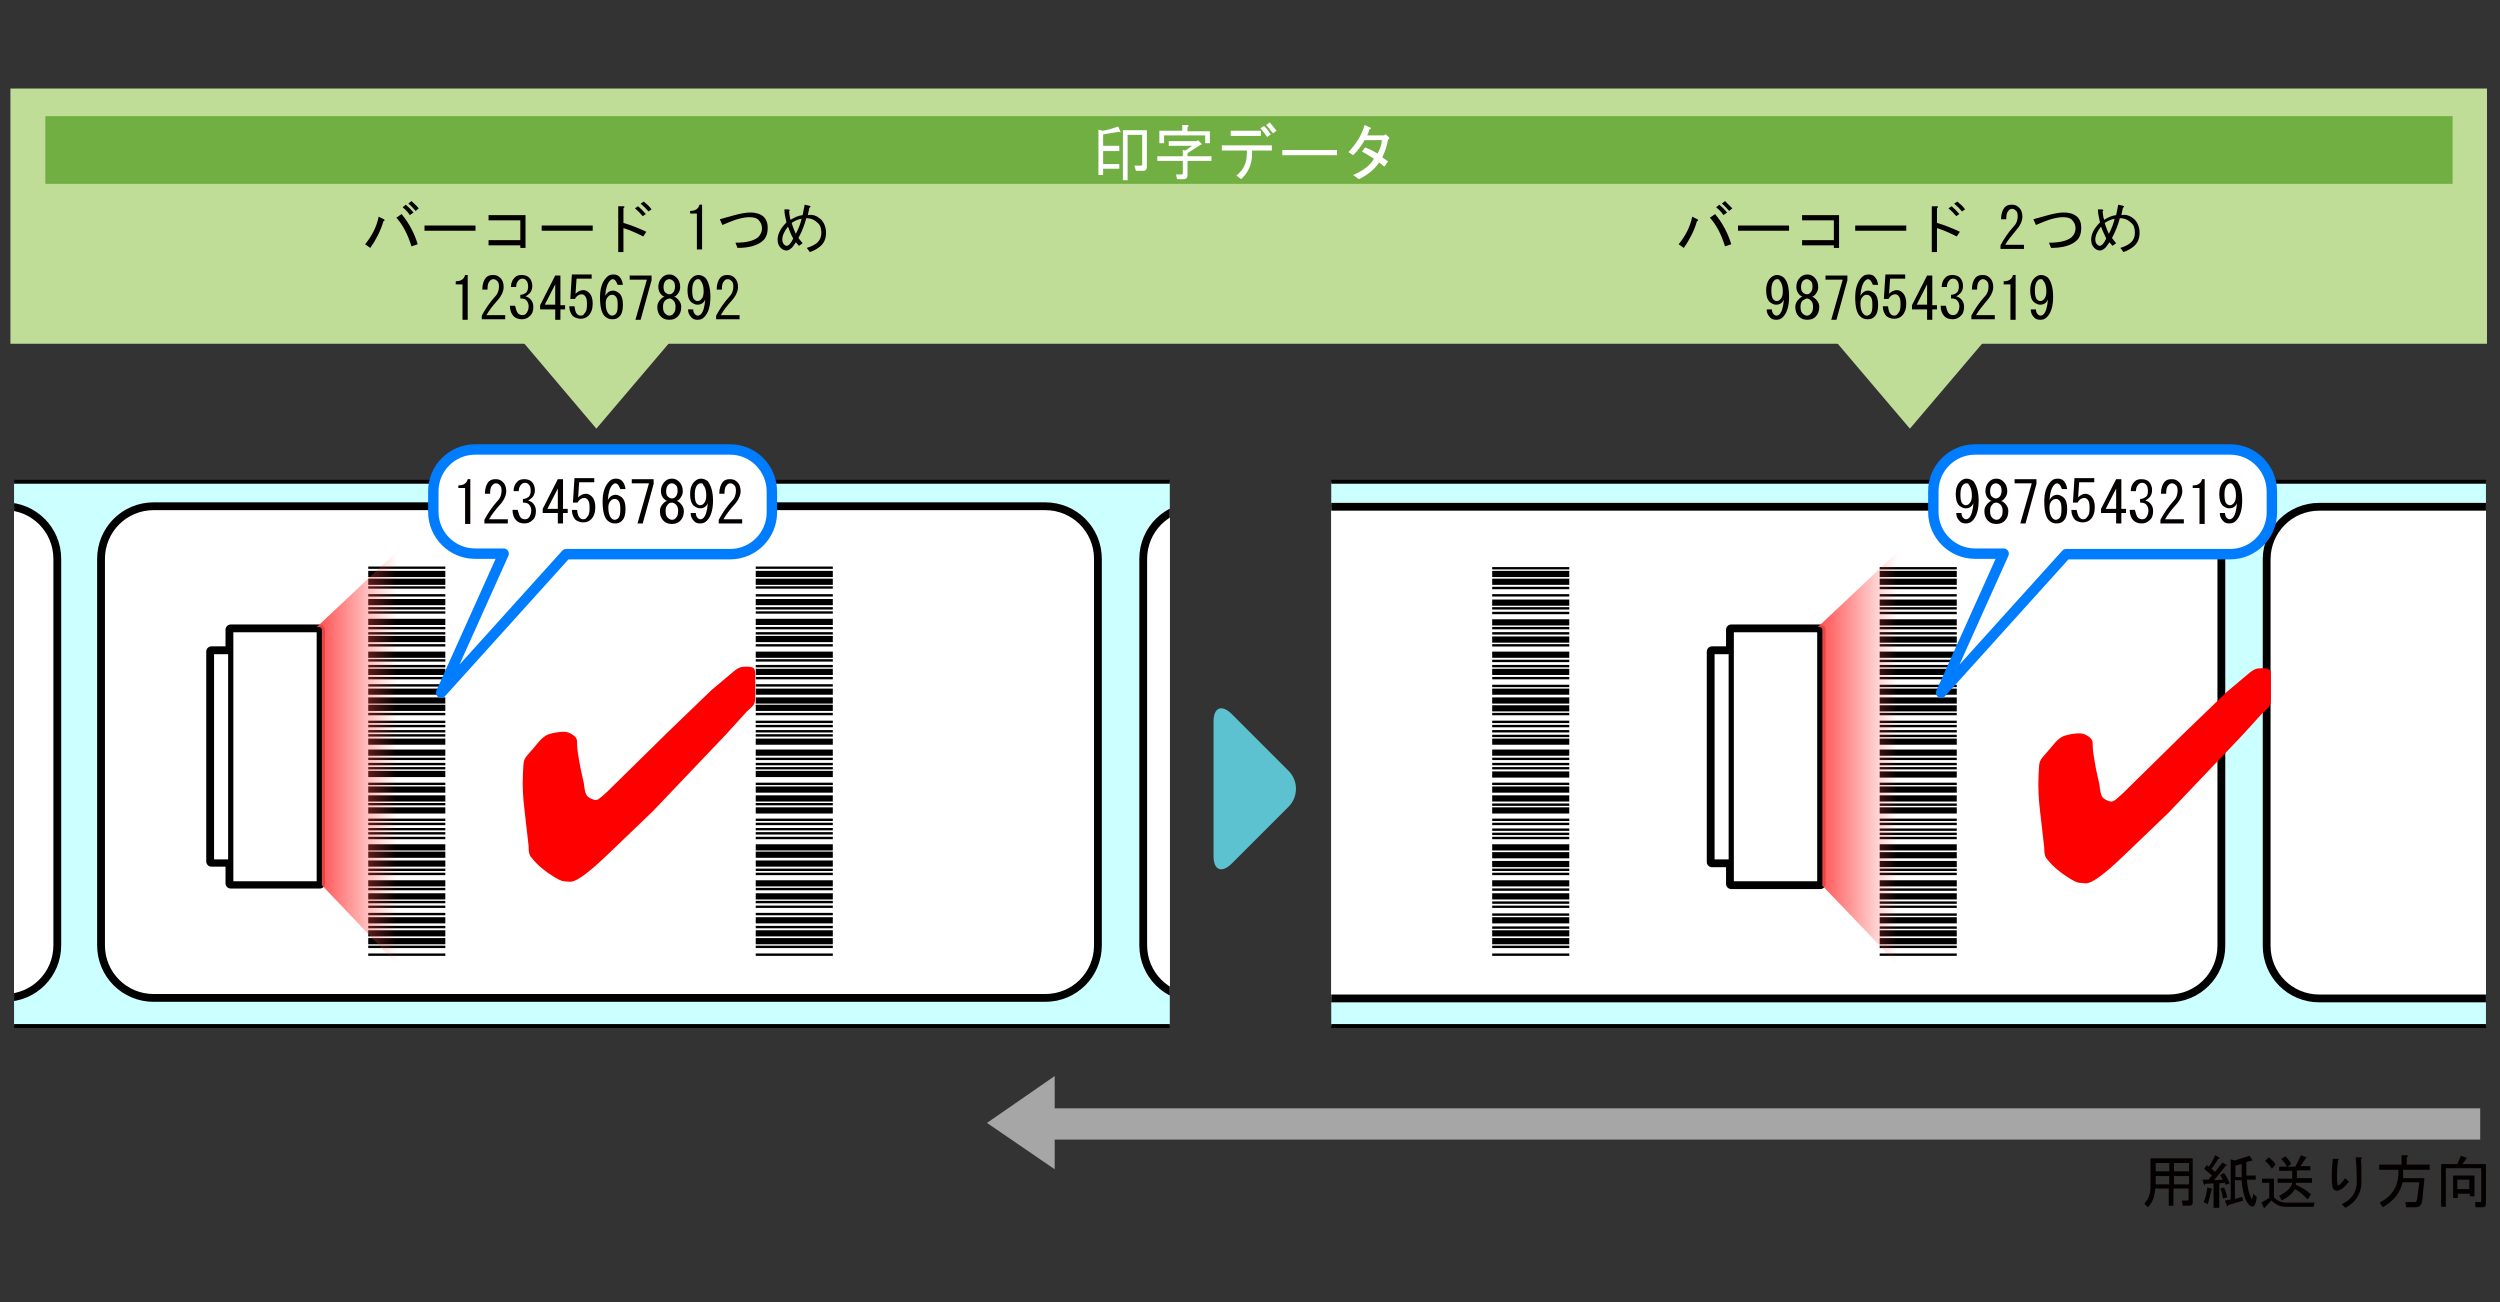 <?xml version="1.0" encoding="utf-8"?>
<!-- Generator: Adobe Illustrator 26.3.1, SVG Export Plug-In . SVG Version: 6.00 Build 0)  -->
<svg version="1.1" xmlns="http://www.w3.org/2000/svg" xmlns:xlink="http://www.w3.org/1999/xlink" x="0px" y="0px" width="480px"
	 height="250px" viewBox="0 0 480 250" style="enable-background:new 0 0 480 250;" xml:space="preserve">
<rect x="0" y="0" width="480" height="250" fill="#333333" stroke="none"/>
<style type="text/css">
	.st0{clip-path:url(#SVGID_00000000180858219350023490000007863579178837999008_);fill:#CCFFFF;}
	
		.st1{clip-path:url(#SVGID_00000000180858219350023490000007863579178837999008_);fill:none;stroke:#000000;stroke-width:0.75;stroke-linejoin:round;stroke-miterlimit:10;}
	
		.st2{clip-path:url(#SVGID_00000000180858219350023490000007863579178837999008_);fill:#FFFFFF;stroke:#000000;stroke-width:1.5;stroke-linecap:round;stroke-linejoin:round;stroke-miterlimit:10;}
	.st3{clip-path:url(#SVGID_00000080196847227335007860000006895203999144882842_);fill:#CCFFFF;}
	
		.st4{clip-path:url(#SVGID_00000080196847227335007860000006895203999144882842_);fill:none;stroke:#000000;stroke-width:0.75;stroke-linejoin:round;stroke-miterlimit:10;}
	
		.st5{clip-path:url(#SVGID_00000080196847227335007860000006895203999144882842_);fill:#FFFFFF;stroke:#000000;stroke-width:1.5;stroke-linecap:round;stroke-linejoin:round;stroke-miterlimit:10;}
	.st6{clip-path:url(#SVGID_00000039848908821752770920000001468839068199128211_);}
	.st7{fill:#FFFFFF;}
	.st8{fill:none;stroke:#000000;stroke-width:0.457;}
	.st9{fill:none;stroke:#000000;stroke-width:1.189;}
	.st10{clip-path:url(#SVGID_00000036224690371479444680000016910284724541706151_);}
	.st11{fill:#A6A6A6;}
	.st12{fill:#5DC2D0;}
	.st13{fill:#040000;}
	.st14{fill:#FFFFFF;stroke:#000000;stroke-width:2;stroke-linecap:round;stroke-linejoin:round;stroke-miterlimit:10;}
	.st15{fill:url(#SVGID_00000126297160912020110720000015165465633286764686_);}
	.st16{fill:#FFFFFF;stroke:#000000;stroke-linejoin:round;stroke-miterlimit:10;}
	.st17{fill:url(#SVGID_00000044892163016551262790000006604578030056348062_);}
	.st18{fill:#C0DD98;}
	.st19{fill:#72AF43;}
	.st20{fill:#FFFFFF;stroke:#007DFF;stroke-width:2;stroke-linecap:round;stroke-linejoin:round;stroke-miterlimit:10;}
	.st21{fill:#FF0000;}
</style>
<g id="Layer_1">
	<g>
		<defs>
			<rect id="SVGID_1_" x="255.6" y="92.1" width="221.7" height="105.3"/>
		</defs>
		<clipPath id="SVGID_00000127022442063142637000000015740049647162674560_">
			<use xlink:href="#SVGID_1_"  style="overflow:visible;"/>
		</clipPath>
		<polyline style="clip-path:url(#SVGID_00000127022442063142637000000015740049647162674560_);fill:#CCFFFF;" points="479.2,197 
			254.4,197 254.4,92.5 479.2,92.5 		"/>
		
			<line style="clip-path:url(#SVGID_00000127022442063142637000000015740049647162674560_);fill:none;stroke:#000000;stroke-width:0.75;stroke-linejoin:round;stroke-miterlimit:10;" x1="254.4" y1="197" x2="480.5" y2="197"/>
		
			<path style="clip-path:url(#SVGID_00000127022442063142637000000015740049647162674560_);fill:#FFFFFF;stroke:#000000;stroke-width:1.5;stroke-linecap:round;stroke-linejoin:round;stroke-miterlimit:10;" d="
			M245.2,191.7c-5.6,0-10.1-4.5-10.1-10.1v-74.2c0-5.6,4.5-10.1,10.1-10.1h171.2c5.6,0,10.1,4.5,10.1,10.1v74.2
			c0,5.6-4.5,10.1-10.1,10.1H245.2z"/>
		
			<path style="clip-path:url(#SVGID_00000127022442063142637000000015740049647162674560_);fill:#FFFFFF;stroke:#000000;stroke-width:1.5;stroke-linecap:round;stroke-linejoin:round;stroke-miterlimit:10;" d="
			M445.3,191.7c-5.6,0-10.1-4.5-10.1-10.1v-74.2c0-5.6,4.5-10.1,10.1-10.1h64c5.6,0,10.1,4.5,10.1,10.1v74.2
			c0,5.6-4.5,10.1-10.1,10.1H445.3z"/>
		
			<line style="clip-path:url(#SVGID_00000127022442063142637000000015740049647162674560_);fill:none;stroke:#000000;stroke-width:0.75;stroke-linejoin:round;stroke-miterlimit:10;" x1="254.4" y1="92.5" x2="477.9" y2="92.5"/>
	</g>
	<g>
		<defs>
			<rect id="SVGID_00000152946564136655263470000000030383285053876382_" x="2.7" y="92.1" width="221.9" height="105.3"/>
		</defs>
		<clipPath id="SVGID_00000142151408690957720110000010525823149478930052_">
			<use xlink:href="#SVGID_00000152946564136655263470000000030383285053876382_"  style="overflow:visible;"/>
		</clipPath>
		<polyline style="clip-path:url(#SVGID_00000142151408690957720110000010525823149478930052_);fill:#CCFFFF;" points="239.5,197 
			0.7,197 0.7,92.5 239.5,92.5 		"/>
		
			<line style="clip-path:url(#SVGID_00000142151408690957720110000010525823149478930052_);fill:none;stroke:#000000;stroke-width:0.75;stroke-linejoin:round;stroke-miterlimit:10;" x1="-4" y1="197" x2="234.7" y2="197"/>
		
			<path style="clip-path:url(#SVGID_00000142151408690957720110000010525823149478930052_);fill:#FFFFFF;stroke:#000000;stroke-width:1.5;stroke-linecap:round;stroke-linejoin:round;stroke-miterlimit:10;" d="
			M-39.6,191.6c-5.6,0-10.1-4.5-10.1-10.1v-74.2c0-5.6,4.5-10.1,10.1-10.1H0.9c5.6,0,10.1,4.5,10.1,10.1v74.2
			c0,5.6-4.5,10.1-10.1,10.1H-39.6z"/>
		
			<path style="clip-path:url(#SVGID_00000142151408690957720110000010525823149478930052_);fill:#FFFFFF;stroke:#000000;stroke-width:1.5;stroke-linecap:round;stroke-linejoin:round;stroke-miterlimit:10;" d="
			M29.5,191.6c-5.6,0-10.1-4.5-10.1-10.1v-74.2c0-5.6,4.5-10.1,10.1-10.1h171.2c5.6,0,10.1,4.5,10.1,10.1v74.2
			c0,5.6-4.5,10.1-10.1,10.1H29.5z"/>
		
			<path style="clip-path:url(#SVGID_00000142151408690957720110000010525823149478930052_);fill:#FFFFFF;stroke:#000000;stroke-width:1.5;stroke-linecap:round;stroke-linejoin:round;stroke-miterlimit:10;" d="
			M229.6,191.6c-5.6,0-10.1-4.5-10.1-10.1v-74.2c0-5.6,4.5-10.1,10.1-10.1h40.5c5.6,0,10.1,4.5,10.1,10.1v74.2
			c0,5.6-4.5,10.1-10.1,10.1H229.6z"/>
		
			<line style="clip-path:url(#SVGID_00000142151408690957720110000010525823149478930052_);fill:none;stroke:#000000;stroke-width:0.75;stroke-linejoin:round;stroke-miterlimit:10;" x1="-4" y1="92.5" x2="234.7" y2="92.5"/>
	</g>
	<g>
		<defs>
			<path id="SVGID_00000123442749555798795880000015773761670779479688_" d="M245.3,191.6c-5.6,0-10.1-4.5-10.1-10.1v-74.2
				c0-5.6,4.5-10.1,10.1-10.1h171.2c5.6,0,10.1,4.5,10.1,10.1v74.2c0,5.6-4.5,10.1-10.1,10.1H245.3z"/>
		</defs>
		<clipPath id="SVGID_00000076583919754829510860000012233685361400934025_">
			<use xlink:href="#SVGID_00000123442749555798795880000015773761670779479688_"  style="overflow:visible;"/>
		</clipPath>
		<g style="clip-path:url(#SVGID_00000076583919754829510860000012233685361400934025_);">
			<g>
				<rect x="286.5" y="108.9" class="st7" width="15" height="74.6"/>
				<line class="st8" x1="286.5" y1="183.3" x2="301.3" y2="183.3"/>
				<line class="st8" x1="286.5" y1="181.8" x2="301.3" y2="181.8"/>
				<line class="st9" x1="286.5" y1="180.7" x2="301.3" y2="180.7"/>
				<line class="st9" x1="286.5" y1="179.2" x2="301.3" y2="179.2"/>
				<line class="st8" x1="286.5" y1="178.1" x2="301.3" y2="178.1"/>
				<line class="st9" x1="286.5" y1="176.7" x2="301.3" y2="176.7"/>
				<line class="st8" x1="286.5" y1="175.6" x2="301.3" y2="175.6"/>
				<line class="st8" x1="286.5" y1="174.1" x2="301.3" y2="174.1"/>
				<line class="st8" x1="286.5" y1="173.3" x2="301.3" y2="173.3"/>
				<line class="st9" x1="286.5" y1="172.1" x2="301.3" y2="172.1"/>
				<line class="st8" x1="286.5" y1="170.8" x2="301.3" y2="170.8"/>
				<line class="st9" x1="286.5" y1="169.6" x2="301.3" y2="169.6"/>
				<line class="st8" x1="286.5" y1="167.8" x2="301.3" y2="167.8"/>
				<line class="st8" x1="286.5" y1="167" x2="301.3" y2="167"/>
				<line class="st9" x1="286.5" y1="165.9" x2="301.3" y2="165.9"/>
				<line class="st9" x1="286.5" y1="164.2" x2="301.3" y2="164.2"/>
				<line class="st9" x1="286.5" y1="162.7" x2="301.3" y2="162.7"/>
				<line class="st8" x1="286.5" y1="160.9" x2="301.3" y2="160.9"/>
				<line class="st8" x1="286.5" y1="160.1" x2="301.3" y2="160.1"/>
				<line class="st8" x1="286.5" y1="159.3" x2="301.3" y2="159.3"/>
				<line class="st8" x1="286.5" y1="158.2" x2="301.3" y2="158.2"/>
				<line class="st8" x1="286.5" y1="157.4" x2="301.3" y2="157.4"/>
				<line class="st9" x1="286.5" y1="155.6" x2="301.3" y2="155.6"/>
				<line class="st8" x1="286.5" y1="154.5" x2="301.3" y2="154.5"/>
				<line class="st9" x1="286.5" y1="153.3" x2="301.3" y2="153.3"/>
				<line class="st9" x1="286.5" y1="151.6" x2="301.3" y2="151.6"/>
				<line class="st8" x1="286.5" y1="150.5" x2="301.3" y2="150.5"/>
				<line class="st9" x1="286.5" y1="148.7" x2="301.3" y2="148.7"/>
				<line class="st8" x1="286.5" y1="147.5" x2="301.3" y2="147.5"/>
				<line class="st8" x1="286.5" y1="146.7" x2="301.3" y2="146.7"/>
				<line class="st8" x1="286.5" y1="145.7" x2="301.3" y2="145.7"/>
				<line class="st9" x1="286.5" y1="144.5" x2="301.3" y2="144.5"/>
				<line class="st9" x1="286.5" y1="142.4" x2="301.3" y2="142.4"/>
				<line class="st8" x1="286.5" y1="141.3" x2="301.3" y2="141.3"/>
				<line class="st8" x1="286.5" y1="140.4" x2="301.3" y2="140.4"/>
				<line class="st8" x1="286.5" y1="139.4" x2="301.3" y2="139.4"/>
				<line class="st8" x1="286.5" y1="138.6" x2="301.3" y2="138.6"/>
				<line class="st8" x1="286.5" y1="137.1" x2="301.3" y2="137.1"/>
				<line class="st9" x1="286.5" y1="136" x2="301.3" y2="136"/>
				<line class="st9" x1="286.5" y1="134.5" x2="301.3" y2="134.5"/>
				<line class="st9" x1="286.5" y1="132.8" x2="301.3" y2="132.8"/>
				<line class="st8" x1="286.5" y1="131.7" x2="301.3" y2="131.7"/>
				<line class="st8" x1="286.5" y1="130.2" x2="301.3" y2="130.2"/>
				<line class="st9" x1="286.5" y1="129" x2="301.3" y2="129"/>
				<line class="st8" x1="286.5" y1="127.9" x2="301.3" y2="127.9"/>
				<line class="st8" x1="286.5" y1="126.9" x2="301.3" y2="126.9"/>
				<line class="st9" x1="286.5" y1="125.7" x2="301.3" y2="125.7"/>
				<line class="st8" x1="286.5" y1="123.9" x2="301.3" y2="123.9"/>
				<line class="st9" x1="286.5" y1="122.8" x2="301.3" y2="122.8"/>
				<line class="st8" x1="286.5" y1="121.6" x2="301.3" y2="121.6"/>
				<line class="st8" x1="286.5" y1="120.6" x2="301.3" y2="120.6"/>
				<line class="st9" x1="286.5" y1="119.5" x2="301.3" y2="119.5"/>
				<line class="st8" x1="286.5" y1="117.7" x2="301.3" y2="117.7"/>
				<line class="st8" x1="286.5" y1="116.8" x2="301.3" y2="116.8"/>
				<line class="st9" x1="286.5" y1="115.7" x2="301.3" y2="115.7"/>
				<line class="st8" x1="286.5" y1="114.3" x2="301.3" y2="114.3"/>
				<line class="st8" x1="286.5" y1="112.9" x2="301.3" y2="112.9"/>
				<line class="st9" x1="286.5" y1="111.7" x2="301.3" y2="111.7"/>
				<line class="st9" x1="286.5" y1="110.2" x2="301.3" y2="110.2"/>
				<line class="st8" x1="286.5" y1="109.1" x2="301.3" y2="109.1"/>
			</g>
		</g>
		<g style="clip-path:url(#SVGID_00000076583919754829510860000012233685361400934025_);">
			<g>
				<rect x="360.9" y="108.9" class="st7" width="15" height="74.6"/>
				<line class="st8" x1="360.9" y1="183.3" x2="375.7" y2="183.3"/>
				<line class="st8" x1="360.9" y1="181.8" x2="375.7" y2="181.8"/>
				<line class="st9" x1="360.9" y1="180.7" x2="375.7" y2="180.7"/>
				<line class="st9" x1="360.9" y1="179.2" x2="375.7" y2="179.2"/>
				<line class="st8" x1="360.9" y1="178.1" x2="375.7" y2="178.1"/>
				<line class="st9" x1="360.9" y1="176.7" x2="375.7" y2="176.7"/>
				<line class="st8" x1="360.9" y1="175.6" x2="375.7" y2="175.6"/>
				<line class="st8" x1="360.9" y1="174.1" x2="375.7" y2="174.1"/>
				<line class="st8" x1="360.9" y1="173.3" x2="375.7" y2="173.3"/>
				<line class="st9" x1="360.9" y1="172.1" x2="375.7" y2="172.1"/>
				<line class="st8" x1="360.9" y1="170.8" x2="375.7" y2="170.8"/>
				<line class="st9" x1="360.9" y1="169.6" x2="375.7" y2="169.6"/>
				<line class="st8" x1="360.9" y1="167.8" x2="375.7" y2="167.8"/>
				<line class="st8" x1="360.9" y1="167" x2="375.7" y2="167"/>
				<line class="st9" x1="360.9" y1="165.9" x2="375.7" y2="165.9"/>
				<line class="st9" x1="360.9" y1="164.2" x2="375.7" y2="164.2"/>
				<line class="st9" x1="360.9" y1="162.7" x2="375.7" y2="162.7"/>
				<line class="st8" x1="360.9" y1="160.9" x2="375.7" y2="160.9"/>
				<line class="st8" x1="360.9" y1="160.1" x2="375.7" y2="160.1"/>
				<line class="st8" x1="360.9" y1="159.3" x2="375.7" y2="159.3"/>
				<line class="st8" x1="360.9" y1="158.2" x2="375.7" y2="158.2"/>
				<line class="st8" x1="360.9" y1="157.4" x2="375.7" y2="157.4"/>
				<line class="st9" x1="360.9" y1="155.6" x2="375.7" y2="155.6"/>
				<line class="st8" x1="360.9" y1="154.5" x2="375.7" y2="154.5"/>
				<line class="st9" x1="360.9" y1="153.3" x2="375.7" y2="153.3"/>
				<line class="st9" x1="360.9" y1="151.6" x2="375.7" y2="151.6"/>
				<line class="st8" x1="360.9" y1="150.5" x2="375.7" y2="150.5"/>
				<line class="st9" x1="360.9" y1="148.7" x2="375.7" y2="148.7"/>
				<line class="st8" x1="360.9" y1="147.5" x2="375.7" y2="147.5"/>
				<line class="st8" x1="360.9" y1="146.7" x2="375.7" y2="146.7"/>
				<line class="st8" x1="360.9" y1="145.7" x2="375.7" y2="145.7"/>
				<line class="st9" x1="360.9" y1="144.5" x2="375.7" y2="144.5"/>
				<line class="st9" x1="360.9" y1="142.4" x2="375.7" y2="142.4"/>
				<line class="st8" x1="360.9" y1="141.3" x2="375.7" y2="141.3"/>
				<line class="st8" x1="360.9" y1="140.4" x2="375.7" y2="140.4"/>
				<line class="st8" x1="360.9" y1="139.4" x2="375.7" y2="139.4"/>
				<line class="st8" x1="360.9" y1="138.6" x2="375.7" y2="138.6"/>
				<line class="st8" x1="360.9" y1="137.1" x2="375.7" y2="137.1"/>
				<line class="st9" x1="360.9" y1="136" x2="375.7" y2="136"/>
				<line class="st9" x1="360.9" y1="134.5" x2="375.7" y2="134.5"/>
				<line class="st9" x1="360.9" y1="132.8" x2="375.7" y2="132.8"/>
				<line class="st8" x1="360.9" y1="131.7" x2="375.7" y2="131.7"/>
				<line class="st8" x1="360.9" y1="130.2" x2="375.7" y2="130.2"/>
				<line class="st9" x1="360.9" y1="129" x2="375.7" y2="129"/>
				<line class="st8" x1="360.9" y1="127.9" x2="375.7" y2="127.9"/>
				<line class="st8" x1="360.9" y1="126.9" x2="375.7" y2="126.9"/>
				<line class="st9" x1="360.9" y1="125.7" x2="375.7" y2="125.7"/>
				<line class="st8" x1="360.9" y1="123.9" x2="375.7" y2="123.9"/>
				<line class="st9" x1="360.9" y1="122.8" x2="375.7" y2="122.8"/>
				<line class="st8" x1="360.9" y1="121.6" x2="375.7" y2="121.6"/>
				<line class="st8" x1="360.9" y1="120.6" x2="375.7" y2="120.6"/>
				<line class="st9" x1="360.9" y1="119.5" x2="375.7" y2="119.5"/>
				<line class="st8" x1="360.9" y1="117.7" x2="375.7" y2="117.7"/>
				<line class="st8" x1="360.9" y1="116.8" x2="375.7" y2="116.8"/>
				<line class="st9" x1="360.9" y1="115.7" x2="375.7" y2="115.7"/>
				<line class="st8" x1="360.9" y1="114.3" x2="375.7" y2="114.3"/>
				<line class="st8" x1="360.9" y1="112.9" x2="375.7" y2="112.9"/>
				<line class="st9" x1="360.9" y1="111.7" x2="375.7" y2="111.7"/>
				<line class="st9" x1="360.9" y1="110.2" x2="375.7" y2="110.2"/>
				<line class="st8" x1="360.9" y1="109.1" x2="375.7" y2="109.1"/>
			</g>
		</g>
	</g>
	<g>
		<defs>
			<path id="SVGID_00000053540371059787629090000006279488938314831515_" d="M29.5,191.6c-5.6,0-10.1-4.5-10.1-10.1v-74.2
				c0-5.6,4.5-10.1,10.1-10.1h171.2c5.6,0,10.1,4.5,10.1,10.1v74.2c0,5.6-4.5,10.1-10.1,10.1H29.5z"/>
		</defs>
		<clipPath id="SVGID_00000094619212943952343160000008964953853165306815_">
			<use xlink:href="#SVGID_00000053540371059787629090000006279488938314831515_"  style="overflow:visible;"/>
		</clipPath>
		<g style="clip-path:url(#SVGID_00000094619212943952343160000008964953853165306815_);">
			<g>
				<rect x="70.7" y="108.8" class="st7" width="15" height="74.6"/>
				<line class="st8" x1="70.7" y1="183.3" x2="85.5" y2="183.3"/>
				<line class="st8" x1="70.7" y1="181.8" x2="85.5" y2="181.8"/>
				<line class="st9" x1="70.7" y1="180.7" x2="85.5" y2="180.7"/>
				<line class="st9" x1="70.7" y1="179.2" x2="85.5" y2="179.2"/>
				<line class="st8" x1="70.7" y1="178" x2="85.5" y2="178"/>
				<line class="st9" x1="70.7" y1="176.7" x2="85.5" y2="176.7"/>
				<line class="st8" x1="70.7" y1="175.5" x2="85.5" y2="175.5"/>
				<line class="st8" x1="70.7" y1="174.1" x2="85.5" y2="174.1"/>
				<line class="st8" x1="70.7" y1="173.2" x2="85.5" y2="173.2"/>
				<line class="st9" x1="70.7" y1="172.1" x2="85.5" y2="172.1"/>
				<line class="st8" x1="70.7" y1="170.7" x2="85.5" y2="170.7"/>
				<line class="st9" x1="70.7" y1="169.6" x2="85.5" y2="169.6"/>
				<line class="st8" x1="70.7" y1="167.8" x2="85.5" y2="167.8"/>
				<line class="st8" x1="70.7" y1="167" x2="85.5" y2="167"/>
				<line class="st9" x1="70.7" y1="165.8" x2="85.5" y2="165.8"/>
				<line class="st9" x1="70.7" y1="164.1" x2="85.5" y2="164.1"/>
				<line class="st9" x1="70.7" y1="162.7" x2="85.5" y2="162.7"/>
				<line class="st8" x1="70.7" y1="160.9" x2="85.5" y2="160.9"/>
				<line class="st8" x1="70.7" y1="160" x2="85.5" y2="160"/>
				<line class="st8" x1="70.7" y1="159.2" x2="85.5" y2="159.2"/>
				<line class="st8" x1="70.7" y1="158.2" x2="85.5" y2="158.2"/>
				<line class="st8" x1="70.7" y1="157.4" x2="85.5" y2="157.4"/>
				<line class="st9" x1="70.7" y1="155.6" x2="85.5" y2="155.6"/>
				<line class="st8" x1="70.7" y1="154.4" x2="85.5" y2="154.4"/>
				<line class="st9" x1="70.7" y1="153.3" x2="85.5" y2="153.3"/>
				<line class="st9" x1="70.7" y1="151.6" x2="85.5" y2="151.6"/>
				<line class="st8" x1="70.7" y1="150.5" x2="85.5" y2="150.5"/>
				<line class="st9" x1="70.7" y1="148.6" x2="85.5" y2="148.6"/>
				<line class="st8" x1="70.7" y1="147.5" x2="85.5" y2="147.5"/>
				<line class="st8" x1="70.7" y1="146.7" x2="85.5" y2="146.7"/>
				<line class="st8" x1="70.7" y1="145.7" x2="85.5" y2="145.7"/>
				<line class="st9" x1="70.7" y1="144.5" x2="85.5" y2="144.5"/>
				<line class="st9" x1="70.7" y1="142.4" x2="85.5" y2="142.4"/>
				<line class="st8" x1="70.7" y1="141.2" x2="85.5" y2="141.2"/>
				<line class="st8" x1="70.7" y1="140.4" x2="85.5" y2="140.4"/>
				<line class="st8" x1="70.7" y1="139.4" x2="85.5" y2="139.4"/>
				<line class="st8" x1="70.7" y1="138.6" x2="85.5" y2="138.6"/>
				<line class="st8" x1="70.7" y1="137.1" x2="85.5" y2="137.1"/>
				<line class="st9" x1="70.7" y1="135.9" x2="85.5" y2="135.9"/>
				<line class="st9" x1="70.7" y1="134.5" x2="85.5" y2="134.5"/>
				<line class="st9" x1="70.7" y1="132.8" x2="85.5" y2="132.8"/>
				<line class="st8" x1="70.7" y1="131.6" x2="85.5" y2="131.6"/>
				<line class="st8" x1="70.7" y1="130.2" x2="85.5" y2="130.2"/>
				<line class="st9" x1="70.7" y1="129" x2="85.5" y2="129"/>
				<line class="st8" x1="70.7" y1="127.9" x2="85.5" y2="127.9"/>
				<line class="st8" x1="70.7" y1="126.8" x2="85.5" y2="126.8"/>
				<line class="st9" x1="70.7" y1="125.7" x2="85.5" y2="125.7"/>
				<line class="st8" x1="70.7" y1="123.9" x2="85.5" y2="123.9"/>
				<line class="st9" x1="70.7" y1="122.7" x2="85.5" y2="122.7"/>
				<line class="st8" x1="70.7" y1="121.6" x2="85.5" y2="121.6"/>
				<line class="st8" x1="70.7" y1="120.6" x2="85.5" y2="120.6"/>
				<line class="st9" x1="70.7" y1="119.4" x2="85.5" y2="119.4"/>
				<line class="st8" x1="70.7" y1="117.6" x2="85.5" y2="117.6"/>
				<line class="st8" x1="70.7" y1="116.8" x2="85.5" y2="116.8"/>
				<line class="st9" x1="70.7" y1="115.6" x2="85.5" y2="115.6"/>
				<line class="st8" x1="70.7" y1="114.3" x2="85.5" y2="114.3"/>
				<line class="st8" x1="70.7" y1="112.8" x2="85.5" y2="112.8"/>
				<line class="st9" x1="70.7" y1="111.7" x2="85.5" y2="111.7"/>
				<line class="st9" x1="70.7" y1="110.2" x2="85.5" y2="110.2"/>
				<line class="st8" x1="70.7" y1="109" x2="85.5" y2="109"/>
			</g>
		</g>
		<g style="clip-path:url(#SVGID_00000094619212943952343160000008964953853165306815_);">
			<g>
				<rect x="145.1" y="108.8" class="st7" width="15" height="74.6"/>
				<line class="st8" x1="145.1" y1="183.3" x2="159.9" y2="183.3"/>
				<line class="st8" x1="145.1" y1="181.8" x2="159.9" y2="181.8"/>
				<line class="st9" x1="145.1" y1="180.7" x2="159.9" y2="180.7"/>
				<line class="st9" x1="145.1" y1="179.2" x2="159.9" y2="179.2"/>
				<line class="st8" x1="145.1" y1="178" x2="159.9" y2="178"/>
				<line class="st9" x1="145.1" y1="176.7" x2="159.9" y2="176.7"/>
				<line class="st8" x1="145.1" y1="175.5" x2="159.9" y2="175.5"/>
				<line class="st8" x1="145.1" y1="174.1" x2="159.9" y2="174.1"/>
				<line class="st8" x1="145.1" y1="173.2" x2="159.9" y2="173.2"/>
				<line class="st9" x1="145.1" y1="172.1" x2="159.9" y2="172.1"/>
				<line class="st8" x1="145.1" y1="170.7" x2="159.9" y2="170.7"/>
				<line class="st9" x1="145.1" y1="169.6" x2="159.9" y2="169.6"/>
				<line class="st8" x1="145.1" y1="167.8" x2="159.9" y2="167.8"/>
				<line class="st8" x1="145.1" y1="167" x2="159.9" y2="167"/>
				<line class="st9" x1="145.1" y1="165.8" x2="159.9" y2="165.8"/>
				<line class="st9" x1="145.1" y1="164.1" x2="159.9" y2="164.1"/>
				<line class="st9" x1="145.1" y1="162.7" x2="159.9" y2="162.7"/>
				<line class="st8" x1="145.1" y1="160.9" x2="159.9" y2="160.9"/>
				<line class="st8" x1="145.1" y1="160" x2="159.9" y2="160"/>
				<line class="st8" x1="145.1" y1="159.2" x2="159.9" y2="159.2"/>
				<line class="st8" x1="145.1" y1="158.2" x2="159.9" y2="158.2"/>
				<line class="st8" x1="145.1" y1="157.4" x2="159.9" y2="157.4"/>
				<line class="st9" x1="145.1" y1="155.6" x2="159.9" y2="155.6"/>
				<line class="st8" x1="145.1" y1="154.4" x2="159.9" y2="154.4"/>
				<line class="st9" x1="145.1" y1="153.3" x2="159.9" y2="153.3"/>
				<line class="st9" x1="145.1" y1="151.6" x2="159.9" y2="151.6"/>
				<line class="st8" x1="145.1" y1="150.5" x2="159.9" y2="150.5"/>
				<line class="st9" x1="145.1" y1="148.6" x2="159.9" y2="148.6"/>
				<line class="st8" x1="145.1" y1="147.5" x2="159.9" y2="147.5"/>
				<line class="st8" x1="145.1" y1="146.7" x2="159.9" y2="146.7"/>
				<line class="st8" x1="145.1" y1="145.7" x2="159.9" y2="145.7"/>
				<line class="st9" x1="145.1" y1="144.5" x2="159.9" y2="144.5"/>
				<line class="st9" x1="145.1" y1="142.4" x2="159.9" y2="142.4"/>
				<line class="st8" x1="145.1" y1="141.2" x2="159.9" y2="141.2"/>
				<line class="st8" x1="145.1" y1="140.4" x2="159.9" y2="140.4"/>
				<line class="st8" x1="145.1" y1="139.4" x2="159.9" y2="139.4"/>
				<line class="st8" x1="145.1" y1="138.6" x2="159.9" y2="138.6"/>
				<line class="st8" x1="145.1" y1="137.1" x2="159.9" y2="137.1"/>
				<line class="st9" x1="145.1" y1="135.9" x2="159.9" y2="135.9"/>
				<line class="st9" x1="145.1" y1="134.5" x2="159.9" y2="134.5"/>
				<line class="st9" x1="145.1" y1="132.8" x2="159.9" y2="132.8"/>
				<line class="st8" x1="145.1" y1="131.6" x2="159.9" y2="131.6"/>
				<line class="st8" x1="145.1" y1="130.2" x2="159.9" y2="130.2"/>
				<line class="st9" x1="145.1" y1="129" x2="159.9" y2="129"/>
				<line class="st8" x1="145.1" y1="127.9" x2="159.9" y2="127.9"/>
				<line class="st8" x1="145.1" y1="126.8" x2="159.9" y2="126.8"/>
				<line class="st9" x1="145.1" y1="125.7" x2="159.9" y2="125.7"/>
				<line class="st8" x1="145.1" y1="123.9" x2="159.9" y2="123.9"/>
				<line class="st9" x1="145.1" y1="122.7" x2="159.9" y2="122.7"/>
				<line class="st8" x1="145.1" y1="121.6" x2="159.9" y2="121.6"/>
				<line class="st8" x1="145.1" y1="120.6" x2="159.9" y2="120.6"/>
				<line class="st9" x1="145.1" y1="119.4" x2="159.9" y2="119.4"/>
				<line class="st8" x1="145.1" y1="117.6" x2="159.9" y2="117.6"/>
				<line class="st8" x1="145.1" y1="116.8" x2="159.9" y2="116.8"/>
				<line class="st9" x1="145.1" y1="115.6" x2="159.9" y2="115.6"/>
				<line class="st8" x1="145.1" y1="114.3" x2="159.9" y2="114.3"/>
				<line class="st8" x1="145.1" y1="112.8" x2="159.9" y2="112.8"/>
				<line class="st9" x1="145.1" y1="111.7" x2="159.9" y2="111.7"/>
				<line class="st9" x1="145.1" y1="110.2" x2="159.9" y2="110.2"/>
				<line class="st8" x1="145.1" y1="109" x2="159.9" y2="109"/>
			</g>
		</g>
	</g>
</g>
<g id="Layer_2">
	<polygon class="st11" points="202.5,206.6 189.5,215.6 202.5,224.5 202.5,218.8 476.2,218.8 476.2,212.8 202.5,212.8 	"/>
	<path class="st12" d="M233,138.5c0-2.7,1.6-3.3,3.5-1.4l10.9,10.9c1.9,1.9,1.9,5,0,6.9l-10.9,10.9c-1.9,1.9-3.5,1.3-3.5-1.4V138.5z
		"/>
	<g>
		<path class="st13" d="M420.2,228.2h-2.9v3.3h-0.9v-3.3h-2.6c-0.1,1.5-0.5,2.7-1.4,3.6l-0.7-0.7c0.8-0.9,1.2-1.9,1.2-3.1v-5.6h8.1
			v8.4c0,0.5-0.2,0.7-0.7,0.7h-1.2l-0.2-1h1.1c0.1,0,0.2-0.1,0.2-0.2V228.2z M413.9,223.3v1.6h2.6v-1.6H413.9z M413.9,225.8v1.6h2.6
			v-1.6H413.9z M417.4,223.3v1.6h2.9v-1.6H417.4z M417.4,225.8v1.6h2.9v-1.6H417.4z"/>
		<path class="st13" d="M424.6,224.4c0.2,0.2,0.4,0.4,0.7,0.6l1.4-1.8l0.7,0.4c0.3,0.1,0.2,0.2-0.1,0.3l-2.2,2.7l1.7-0.1
			c-0.2-0.3-0.4-0.6-0.5-0.9l0.7-0.4c0.5,0.6,0.8,1.3,1.1,2l-0.8,0.3l-0.1-0.4l-1.1,0.1v4.7H425v-4.7l-1.6,0.1
			c-0.1,0.3-0.2,0.3-0.3,0l-0.2-0.8l1.1,0l0.7-0.8c-0.4-0.4-1-0.8-1.5-1.3l0.5-0.7l0.4,0.3c0.5-0.7,0.9-1.4,1.2-2.2l0.7,0.4
			c0.3,0.1,0.2,0.2-0.1,0.3C425.5,223.1,425.1,223.8,424.6,224.4z M423.9,231.2l-0.8-0.4c0.4-0.9,0.6-1.9,0.7-2.8l0.8,0.2
			c0.2,0.1,0.2,0.1,0,0.3C424.4,229.3,424.2,230.2,423.9,231.2z M427,228c0.3,0.6,0.5,1.2,0.6,1.9l-0.8,0.2
			c-0.1-0.7-0.2-1.4-0.5-1.9L427,228z M433.3,229.8c-0.2,1.8-0.7,2.3-1.5,1.5c-0.7-0.7-1.2-2.2-1.4-4.7h-1.3v3.6l1.4-0.4l0.2,0.7
			l-2.9,0.9c-0.1,0.3-0.2,0.3-0.3,0l-0.3-0.9l1.1-0.2v-7.7l0.8,0.2c1-0.3,1.9-0.6,2.8-0.9l0.6,0.9c-0.4,0.1-0.8,0.2-1.2,0.3v2.6h1.8
			v0.8h-1.7c0.1,1.5,0.4,2.6,0.8,3.5c0.2,0.4,0.3,0.1,0.4-0.8L433.3,229.8z M430.4,225.9v-2.4c-0.4,0.1-0.9,0.2-1.2,0.3v2.2H430.4z"
			/>
		<path class="st13" d="M434.2,230.9l1.5-0.9v-2.9h-1.4v-0.8h2.3v3.6c0.7,0.7,1.5,1,2.4,1h5.4l-0.2,0.8h-5.4c-1,0-1.9-0.4-2.7-1.2
			l-1.4,1.5L434.2,230.9z M436.2,224.4c-0.4-0.6-0.8-1.1-1.3-1.5l0.7-0.7c0.6,0.5,1.1,0.9,1.3,1.4L436.2,224.4z M443.8,227.1h-3
			l0,0.4c1.2,0.5,2.1,1.1,2.9,1.8l-0.6,1c-1-1-1.8-1.7-2.5-2c-0.4,0.8-1.2,1.5-2.5,2.2l-0.5-0.9c1.5-0.8,2.4-1.6,2.5-2.5h-2.8v-0.8
			h2.8v-1.5h-2.5V224h1.5c-0.3-0.6-0.7-1-1.1-1.5l0.8-0.5c0.4,0.4,0.8,0.9,1.1,1.5l-0.7,0.5h1.5l1.1-2.2l1,0.4
			c0.1,0.1,0.1,0.2-0.1,0.2l-1,1.5h1.9v0.8h-2.6v1.5h2.9V227.1z"/>
		<path class="st13" d="M448.6,228.6c-0.2,0-0.4-0.1-0.6-0.3c-0.2-0.2-0.3-1.1-0.3-2.6c0-1.2,0.1-2.2,0.2-3.2h1
			c0.2,0.1,0.2,0.2,0,0.3c-0.1,0.7-0.2,1.7-0.2,2.9c0,1.3,0.1,1.9,0.2,1.9c0.1,0,0.2-0.1,0.4-0.2c0.2-0.2,0.5-0.6,1-1.2l0.7,0.7
			c-0.5,0.6-1,1.1-1.4,1.4C449.2,228.5,449,228.6,448.6,228.6z M452.3,222.2h0.9c0.3,0,0.4,0.1,0.1,0.4c0.1,0.9,0.1,2.4,0.1,4.3
			c0,2.2-1,3.9-3.1,5l-0.7-0.7c2-0.9,2.9-2.4,2.9-4.3C452.5,224.9,452.4,223.3,452.3,222.2z"/>
		<path class="st13" d="M461.4,226.2h4.1l-0.4,4c-0.1,1.1-0.5,1.6-1.3,1.6H462l-0.2-1h1.9c0.2,0,0.3-0.2,0.4-0.7l0.4-3.1h-3.2
			c-0.4,1.9-1.6,3.5-3.8,4.8l-0.6-0.9c2.3-1.2,3.5-3,3.6-5.5l0-0.8h-3.7v-1h4.3v-1.8h1c0.3,0.1,0.3,0.2,0,0.4v1.4h4.4v1h-5.1
			L461.4,226.2z"/>
		<path class="st13" d="M469.6,224.3v7.4h-0.9v-8.2h3.1l0.7-1.6l1.1,0.4c0.1,0.1,0.1,0.2-0.1,0.2l-0.7,1h4.5v7.6
			c0,0.5-0.2,0.7-0.7,0.7h-1.3l-0.1-1h1c0.1,0,0.2-0.1,0.2-0.2v-6.3H469.6z M474.2,229.7v-0.5h-2.3v0.8H471v-4.3h4.1v4H474.2z
			 M471.8,226.5v1.8h2.3v-1.8H471.8z"/>
	</g>
	<g>
		<polygon class="st14" points="44.3,120.9 44.3,125.1 40.6,125.1 40.6,165.4 44.3,165.4 44.3,169.6 61.4,169.6 61.4,120.9 		"/>
		
			<linearGradient id="SVGID_00000170269663744537498630000001618318670387877000_" gradientUnits="userSpaceOnUse" x1="60.699" y1="145.519" x2="76.239" y2="145.519">
			<stop  offset="0" style="stop-color:#FF4C4C"/>
			<stop  offset="1" style="stop-color:#FF4C4C;stop-opacity:0"/>
		</linearGradient>
		<polygon style="fill:url(#SVGID_00000170269663744537498630000001618318670387877000_);" points="76.2,185.1 60.7,168.8 
			60.7,120.5 76.2,105.9 		"/>
		<path class="st16" d="M52.6,125.1h-12v40.4h12V125.1z"/>
		<rect x="44.3" y="120.9" class="st16" width="17" height="48.8"/>
	</g>
	<g>
		<polygon class="st14" points="332.4,120.9 332.4,125.1 328.7,125.1 328.7,165.5 332.4,165.5 332.4,169.7 349.5,169.7 349.5,120.9 
					"/>
		
			<linearGradient id="SVGID_00000073691296186631601560000007381233637833407894_" gradientUnits="userSpaceOnUse" x1="348.806" y1="145.553" x2="364.346" y2="145.553">
			<stop  offset="0" style="stop-color:#FF4C4C"/>
			<stop  offset="1" style="stop-color:#FF4C4C;stop-opacity:0"/>
		</linearGradient>
		<polygon style="fill:url(#SVGID_00000073691296186631601560000007381233637833407894_);" points="364.3,185.1 348.8,168.9 
			348.8,120.6 364.3,106 		"/>
		<path class="st16" d="M340.7,125.1h-12v40.4h12V125.1z"/>
		<rect x="332.4" y="120.9" class="st16" width="17" height="48.8"/>
	</g>
	<g>
		<polygon class="st18" points="86.3,49 142.8,49 114.5,82.3 		"/>
		<polygon class="st18" points="338.4,49 395,49 366.7,82.3 		"/>
		<rect x="2" y="17" class="st18" width="475.5" height="49"/>
		<polygon class="st19" points="470.9,35.3 8.7,35.3 8.7,22.3 470.9,22.3 470.9,35.3 		"/>
		<g>
			<path class="st13" d="M73.7,42.1c0.2,0.1,0.2,0.3-0.1,0.4c-0.5,1.8-1.4,3.5-2.5,5.1l-1-0.7c1.3-1.6,2.2-3.3,2.6-5.3L73.7,42.1z
				 M77.1,41.1c1.5,1.8,2.5,3.8,3.1,5.8L79,47.3c-0.7-2.3-1.7-4.2-2.9-5.5L77.1,41.1z M79.4,40.8l-0.7,0.5c-0.4-0.6-0.9-1.1-1.4-1.5
				l0.6-0.5C78.4,39.7,78.9,40.2,79.4,40.8z M80.4,40l-0.6,0.5c-0.5-0.6-1-1.1-1.4-1.4l0.6-0.5C79.4,39,79.9,39.4,80.4,40z"/>
			<path class="st13" d="M81.5,44.3v-1h9.8v1H81.5z"/>
			<path class="st13" d="M99.9,42.3h-6.1v-1h7.1v6.3h-1v-0.5h-6.1v-1h6.1V42.3z"/>
			<path class="st13" d="M104,44.3v-1h9.8v1H104z"/>
			<path class="st13" d="M123.5,45.4c-1.6-0.8-2.8-1.3-3.8-1.6v4.6h-1v-8.8h0.9c0.4,0,0.4,0.1,0.1,0.4v2.8c1.4,0.4,2.9,1,4.4,1.7
				L123.5,45.4z M123.4,41.5c-0.5-0.6-1-1.1-1.5-1.5l0.6-0.4c0.5,0.4,1,0.9,1.5,1.5L123.4,41.5z M124.5,40.6c-0.4-0.5-0.9-1-1.5-1.5
				l0.6-0.4c0.5,0.4,1,0.8,1.5,1.5L124.5,40.6z"/>
			<path class="st13" d="M133.8,47.9v-3.4V41h-1.3v-0.5c1,0,1.6-0.4,1.8-1.2h0.5v8.6H133.8z"/>
			<path class="st13" d="M141.2,46.6c2.2,0,3.6-0.4,4.4-1.1c0.4-0.4,0.7-1,0.7-1.6c0-0.7-0.2-1.2-0.7-1.7c-0.4-0.4-1-0.5-1.8-0.5
				c-0.7,0-1.6,0.2-2.6,0.5c-0.8,0.3-1.6,0.6-2.5,1l-0.5-1.1l2.5-0.7c1.4-0.4,2.5-0.6,3.3-0.6c1.2,0,2,0.3,2.6,0.8
				c0.6,0.6,0.8,1.3,0.8,2.2c0,1-0.3,1.8-0.8,2.3c-1,1-2.7,1.5-5,1.5L141.2,46.6z"/>
			<path class="st13" d="M157.6,42.1c0.6,0.6,1,1.5,1,2.6c0,1-0.3,1.8-0.9,2.4c-0.5,0.5-1.3,1-2.2,1.3l-0.6-0.8
				c1-0.3,1.7-0.7,2.1-1.1c0.4-0.4,0.7-1,0.7-1.8c0-0.8-0.2-1.5-0.7-1.9c-0.6-0.6-1.3-0.9-2.2-0.9c-0.3,1.2-0.8,2.5-1.5,3.8l0.8,1
				l-0.7,0.5l-0.6-0.7c-0.2,0.4-0.5,0.7-0.7,1c-0.4,0.4-0.8,0.6-1.1,0.6c-0.4,0-0.8-0.2-1.1-0.5c-0.4-0.4-0.6-0.9-0.6-1.6
				c0-1.1,0.6-2.2,1.7-3.3c-0.2-0.9-0.4-1.7-0.4-2.5h0.8c0.3,0.1,0.3,0.2,0.1,0.4c0.1,0.6,0.1,1.2,0.3,1.6c0.8-0.5,1.5-0.8,2.3-0.9
				c0.1-0.4,0.2-1.1,0.4-2l0.9,0.2c0.3,0.1,0.3,0.2,0,0.4l-0.3,1.4C156.1,41.1,156.9,41.5,157.6,42.1z M151.3,43.5
				c-0.7,0.9-1.1,1.7-1.1,2.5c0,0.4,0.1,0.7,0.4,1c0.1,0.1,0.3,0.2,0.5,0.2c0.1,0,0.3-0.1,0.5-0.3c0.2-0.2,0.4-0.5,0.7-1.1
				C151.9,45.1,151.6,44.4,151.3,43.5z M152,42.8c0.3,1,0.6,1.7,0.8,2.1c0.5-1,0.9-1.9,1.1-2.9C153.2,42.1,152.6,42.4,152,42.8z"/>
		</g>
		<g>
			<path class="st13" d="M325.9,42.1c0.2,0.1,0.2,0.3-0.1,0.4c-0.5,1.8-1.4,3.5-2.5,5.1l-1-0.7c1.3-1.6,2.2-3.3,2.6-5.3L325.9,42.1z
				 M329.3,41.1c1.5,1.8,2.5,3.8,3.1,5.8l-1.2,0.4c-0.7-2.3-1.7-4.2-2.9-5.5L329.3,41.1z M331.6,40.8l-0.7,0.5
				c-0.4-0.6-0.9-1.1-1.4-1.5l0.6-0.5C330.6,39.7,331.1,40.2,331.6,40.8z M332.6,40l-0.6,0.5c-0.5-0.6-1-1.1-1.4-1.4l0.6-0.5
				C331.6,39,332,39.4,332.6,40z"/>
			<path class="st13" d="M333.7,44.3v-1h9.8v1H333.7z"/>
			<path class="st13" d="M352.1,42.3H346v-1h7.1v6.3h-1v-0.5H346v-1h6.1V42.3z"/>
			<path class="st13" d="M356.2,44.3v-1h9.8v1H356.2z"/>
			<path class="st13" d="M375.7,45.4c-1.6-0.8-2.8-1.3-3.8-1.6v4.6h-1v-8.8h0.9c0.4,0,0.4,0.1,0.1,0.4v2.8c1.4,0.4,2.9,1,4.4,1.7
				L375.7,45.4z M375.6,41.5c-0.5-0.6-1-1.1-1.5-1.5l0.6-0.4c0.5,0.4,1,0.9,1.5,1.5L375.6,41.5z M376.7,40.6c-0.4-0.5-0.9-1-1.5-1.5
				l0.6-0.4c0.5,0.4,1,0.8,1.5,1.5L376.7,40.6z"/>
			<path class="st13" d="M388.6,47v0.8h-4.5v-0.7c0.7-1.3,1.5-2.5,2.5-3.6c0.6-0.6,0.8-1.3,0.8-2c0-0.5-0.1-0.9-0.4-1.1
				c-0.2-0.2-0.4-0.3-0.7-0.3c-0.2,0-0.5,0.1-0.7,0.4c-0.3,0.3-0.4,0.8-0.4,1.6h-1c0-1.1,0.3-1.8,0.7-2.3c0.4-0.4,0.8-0.5,1.4-0.5
				c0.6,0,1,0.2,1.4,0.6c0.4,0.4,0.6,1,0.6,1.7c0,0.8-0.4,1.7-1.2,2.6c-0.8,1-1.6,1.9-2.1,2.8H388.6z"/>
			<path class="st13" d="M393.4,46.6c2.2,0,3.6-0.4,4.4-1.1c0.4-0.4,0.7-1,0.7-1.6c0-0.7-0.2-1.2-0.7-1.7c-0.4-0.4-1-0.5-1.8-0.5
				c-0.7,0-1.6,0.2-2.6,0.5c-0.8,0.3-1.6,0.6-2.5,1l-0.5-1.1l2.5-0.7c1.4-0.4,2.5-0.6,3.3-0.6c1.2,0,2,0.3,2.6,0.8
				c0.6,0.6,0.8,1.3,0.8,2.2c0,1-0.3,1.8-0.8,2.3c-1,1-2.7,1.5-5,1.5L393.4,46.6z"/>
			<path class="st13" d="M409.8,42.1c0.6,0.6,1,1.5,1,2.6c0,1-0.3,1.8-0.9,2.4c-0.5,0.5-1.3,1-2.2,1.3l-0.6-0.8
				c1-0.3,1.7-0.7,2.1-1.1c0.4-0.4,0.7-1,0.7-1.8c0-0.8-0.2-1.5-0.7-1.9c-0.6-0.6-1.3-0.9-2.2-0.9c-0.3,1.2-0.8,2.5-1.5,3.8l0.8,1
				l-0.7,0.5l-0.6-0.7c-0.2,0.4-0.5,0.7-0.7,1c-0.4,0.4-0.8,0.6-1.1,0.6c-0.4,0-0.8-0.2-1.1-0.5c-0.4-0.4-0.6-0.9-0.6-1.6
				c0-1.1,0.6-2.2,1.7-3.3c-0.2-0.9-0.4-1.7-0.4-2.5h0.8c0.3,0.1,0.3,0.2,0.1,0.4c0.1,0.6,0.1,1.2,0.3,1.6c0.8-0.5,1.5-0.8,2.3-0.9
				c0.1-0.4,0.2-1.1,0.4-2l0.9,0.2c0.3,0.1,0.3,0.2,0,0.4l-0.3,1.4C408.3,41.1,409.1,41.5,409.8,42.1z M403.4,43.5
				c-0.7,0.9-1.1,1.7-1.1,2.5c0,0.4,0.1,0.7,0.4,1c0.1,0.1,0.3,0.2,0.5,0.2c0.1,0,0.3-0.1,0.5-0.3c0.2-0.2,0.4-0.5,0.7-1.1
				C404.1,45.1,403.7,44.4,403.4,43.5z M404.1,42.8c0.3,1,0.6,1.7,0.8,2.1c0.5-1,0.9-1.9,1.1-2.9C405.4,42.1,404.7,42.4,404.1,42.8z
				"/>
		</g>
		<g>
			<path class="st13" d="M88.8,61.4v-3.4v-3.4h-1.3V54c1,0,1.6-0.4,1.8-1.2h0.5v8.6H88.8z"/>
			<path class="st13" d="M97,60.5v0.8h-4.5v-0.7c0.7-1.3,1.5-2.5,2.5-3.6c0.6-0.6,0.8-1.3,0.8-2c0-0.5-0.1-0.9-0.4-1.1
				c-0.2-0.2-0.4-0.3-0.7-0.3c-0.2,0-0.5,0.1-0.7,0.4c-0.3,0.3-0.4,0.8-0.4,1.6h-1c0-1.1,0.3-1.8,0.7-2.3c0.4-0.4,0.8-0.5,1.4-0.5
				c0.6,0,1,0.2,1.4,0.6c0.4,0.4,0.6,1,0.6,1.7c0,0.8-0.4,1.7-1.2,2.6c-0.9,1-1.6,1.9-2.1,2.8H97z"/>
			<path class="st13" d="M99.5,60.2c0.2,0.2,0.5,0.3,0.8,0.3c0.3,0,0.6-0.1,0.8-0.4s0.4-0.7,0.4-1.3c0-0.5-0.2-0.9-0.5-1.2
				c-0.2-0.2-0.6-0.3-1.1-0.3v-0.7c0.5,0,0.8-0.2,1.1-0.4c0.2-0.2,0.4-0.6,0.4-1.1c0-0.6-0.1-1-0.4-1.3c-0.2-0.2-0.4-0.3-0.7-0.3
				s-0.5,0.1-0.7,0.3c-0.3,0.3-0.5,0.7-0.5,1.3h-1c0-0.8,0.3-1.4,0.7-1.8c0.4-0.4,0.8-0.5,1.4-0.5c0.6,0,1.1,0.2,1.4,0.5
				c0.4,0.4,0.6,1,0.6,1.6c0,0.6-0.2,1.1-0.5,1.4c-0.3,0.3-0.6,0.5-0.8,0.6c0.4,0.1,0.7,0.3,0.9,0.5c0.4,0.4,0.6,0.9,0.6,1.5
				c0,0.8-0.2,1.4-0.7,1.8c-0.4,0.4-0.9,0.6-1.5,0.6c-0.7,0-1.2-0.2-1.6-0.6c-0.4-0.4-0.7-1.1-0.7-2h1
				C99.1,59.5,99.2,59.9,99.5,60.2z"/>
			<path class="st13" d="M106.6,61.4v-1v-1h-2.9v-0.8l2.9-5.7h1v5.7h0.9v0.8h-0.9v2H106.6z M106.6,58.5v-3.9l-2,3.9H106.6z"/>
			<path class="st13" d="M110.8,60.3c0.2,0.2,0.4,0.3,0.7,0.3c0.3,0,0.5-0.1,0.7-0.4c0.4-0.4,0.5-0.9,0.5-1.8c0-0.8-0.1-1.3-0.4-1.6
				c-0.2-0.2-0.4-0.3-0.6-0.3c-0.5,0-1,0.3-1.3,0.9h-0.9l0.3-4.7h3.8v0.8h-2.9l-0.2,2.9c0.4-0.4,0.9-0.7,1.5-0.7
				c0.4,0,0.8,0.2,1.1,0.5c0.5,0.5,0.7,1.2,0.7,2.1c0,1-0.3,1.8-0.8,2.3c-0.4,0.4-0.9,0.6-1.5,0.6c-0.6,0-1.1-0.2-1.5-0.5
				c-0.4-0.4-0.7-1.1-0.7-1.9h1C110.4,59.5,110.5,60,110.8,60.3z"/>
			<path class="st13" d="M118.1,53.8c-0.1-0.1-0.3-0.2-0.4-0.2c-0.2,0-0.4,0.1-0.6,0.3c-0.5,0.5-0.8,1.5-0.9,2.9
				c0.4-0.7,0.9-1,1.5-1c0.4,0,0.8,0.2,1.2,0.5c0.5,0.5,0.7,1.2,0.7,2.2c0,1.1-0.2,1.8-0.7,2.3c-0.4,0.4-0.8,0.5-1.4,0.5
				c-0.5,0-1-0.2-1.4-0.6c-0.6-0.6-0.9-1.8-0.9-3.6c0-1.7,0.4-3,1.3-3.9c0.4-0.4,0.8-0.5,1.3-0.5c0.4,0,0.8,0.1,1.1,0.4
				c0.4,0.4,0.6,0.9,0.7,1.6h-1C118.4,54.3,118.3,54,118.1,53.8z M116.8,56.9c-0.4,0.4-0.5,0.8-0.5,1.4c0,0.9,0.2,1.6,0.6,2
				c0.2,0.2,0.4,0.3,0.6,0.3c0.2,0,0.5-0.1,0.7-0.3c0.3-0.3,0.4-0.8,0.4-1.8c0-0.8-0.1-1.3-0.4-1.6c-0.2-0.2-0.4-0.3-0.6-0.3
				C117.2,56.6,117,56.7,116.8,56.9z"/>
			<path class="st13" d="M122,61.4l2.2-7.7h-3.3v-0.8h4.2v0.9l-2.1,7.6H122z"/>
			<path class="st13" d="M130.1,57.4c0.5,0.5,0.7,1,0.7,1.5c0,0.8-0.2,1.4-0.7,1.9c-0.4,0.4-0.9,0.6-1.6,0.6c-0.7,0-1.2-0.2-1.6-0.6
				c-0.5-0.5-0.7-1.1-0.7-1.9c0-0.5,0.2-1,0.7-1.5c0.2-0.2,0.4-0.4,0.7-0.4c-0.2-0.1-0.4-0.2-0.6-0.4c-0.4-0.4-0.6-0.9-0.6-1.5v0
				c0-0.7,0.2-1.3,0.7-1.8c0.4-0.4,0.8-0.6,1.4-0.6c0.6,0,1,0.2,1.4,0.6c0.4,0.4,0.7,1,0.7,1.8v0c0,0.6-0.2,1-0.6,1.5
				c-0.1,0.1-0.3,0.3-0.6,0.4C129.7,57,129.9,57.2,130.1,57.4z M127.7,57.7c-0.3,0.3-0.4,0.7-0.4,1.2c0,0.6,0.1,1,0.4,1.3
				c0.2,0.2,0.5,0.4,0.8,0.4c0.3,0,0.6-0.1,0.8-0.4c0.3-0.3,0.4-0.7,0.4-1.3c0-0.5-0.1-0.9-0.4-1.2c-0.2-0.2-0.5-0.4-0.8-0.4
				C128.2,57.4,127.9,57.5,127.7,57.7z M127.8,53.9c-0.2,0.2-0.4,0.6-0.4,1.2v0c0,0.5,0.1,0.9,0.4,1.1c0.2,0.2,0.5,0.3,0.7,0.3
				c0.3,0,0.5-0.1,0.7-0.3c0.2-0.2,0.4-0.6,0.4-1.1v0c0-0.6-0.1-1-0.4-1.2c-0.2-0.2-0.5-0.3-0.7-0.3C128.3,53.6,128,53.7,127.8,53.9
				z"/>
			<path class="st13" d="M136.4,57c0,1.8-0.4,3.1-1.2,3.9c-0.4,0.4-0.8,0.5-1.3,0.5c-0.4,0-0.8-0.1-1.1-0.4c-0.5-0.5-0.7-1-0.7-1.6
				h1c0,0.4,0.1,0.7,0.4,1c0.1,0.1,0.3,0.2,0.5,0.2c0.2,0,0.4-0.1,0.6-0.3c0.4-0.4,0.7-1.4,0.8-2.8c-0.3,0.7-0.8,1-1.5,1
				c-0.4,0-0.8-0.2-1.2-0.5c-0.5-0.5-0.7-1.2-0.7-2.3c0-1,0.3-1.8,0.8-2.3c0.4-0.4,0.8-0.6,1.3-0.6c0.5,0,0.9,0.2,1.3,0.5
				C136,54,136.4,55.2,136.4,57z M134,53.6c-0.2,0-0.4,0.1-0.6,0.3c-0.3,0.3-0.5,0.9-0.5,1.8c0,0.9,0.1,1.5,0.4,1.8
				c0.2,0.2,0.4,0.3,0.6,0.3c0.3,0,0.5-0.1,0.7-0.3c0.4-0.4,0.5-0.9,0.5-1.6c0-0.9-0.2-1.6-0.6-2C134.5,53.7,134.3,53.6,134,53.6z"
				/>
			<path class="st13" d="M142,60.5v0.8h-4.5v-0.7c0.7-1.3,1.5-2.5,2.5-3.6c0.6-0.6,0.8-1.3,0.8-2c0-0.5-0.1-0.9-0.4-1.1
				c-0.2-0.2-0.4-0.3-0.7-0.3c-0.2,0-0.5,0.1-0.7,0.4c-0.3,0.3-0.4,0.8-0.4,1.6h-1c0-1.1,0.3-1.8,0.7-2.3c0.4-0.4,0.8-0.5,1.4-0.5
				c0.6,0,1,0.2,1.4,0.6c0.4,0.4,0.6,1,0.6,1.7c0,0.8-0.4,1.7-1.2,2.6c-0.9,1-1.6,1.9-2.1,2.8H142z"/>
		</g>
		<g>
			<path class="st13" d="M343.5,57c0,1.8-0.4,3.1-1.2,3.9c-0.4,0.4-0.8,0.5-1.3,0.5c-0.4,0-0.8-0.1-1.1-0.4c-0.5-0.5-0.7-1-0.7-1.6
				h1c0,0.4,0.1,0.7,0.4,1c0.1,0.1,0.3,0.2,0.5,0.2s0.4-0.1,0.6-0.3c0.4-0.4,0.7-1.4,0.8-2.8c-0.3,0.7-0.8,1-1.5,1
				c-0.4,0-0.8-0.2-1.2-0.5c-0.5-0.5-0.7-1.2-0.7-2.3c0-1,0.3-1.8,0.8-2.3c0.4-0.4,0.8-0.6,1.3-0.6c0.5,0,0.9,0.2,1.3,0.5
				C343.2,54,343.5,55.2,343.5,57z M341.2,53.6c-0.2,0-0.4,0.1-0.6,0.3c-0.3,0.3-0.5,0.9-0.5,1.8c0,0.9,0.1,1.5,0.4,1.8
				c0.2,0.2,0.4,0.3,0.6,0.3c0.3,0,0.5-0.1,0.7-0.3c0.4-0.4,0.5-0.9,0.5-1.6c0-0.9-0.2-1.6-0.6-2C341.7,53.7,341.5,53.6,341.2,53.6z
				"/>
			<path class="st13" d="M348.6,57.4c0.5,0.5,0.7,1,0.7,1.5c0,0.8-0.2,1.4-0.7,1.9c-0.4,0.4-0.9,0.6-1.6,0.6c-0.7,0-1.2-0.2-1.6-0.6
				c-0.5-0.5-0.7-1.1-0.7-1.9c0-0.5,0.2-1,0.7-1.5c0.2-0.2,0.4-0.4,0.7-0.4c-0.2-0.1-0.4-0.2-0.6-0.4c-0.4-0.4-0.6-0.9-0.6-1.5v0
				c0-0.7,0.2-1.3,0.7-1.8c0.4-0.4,0.8-0.6,1.4-0.6c0.6,0,1,0.2,1.4,0.6c0.4,0.4,0.7,1,0.7,1.8v0c0,0.6-0.2,1-0.6,1.5
				c-0.1,0.1-0.3,0.3-0.6,0.4C348.1,57,348.4,57.2,348.6,57.4z M346.1,57.7c-0.3,0.3-0.4,0.7-0.4,1.2c0,0.6,0.1,1,0.4,1.3
				c0.2,0.2,0.5,0.4,0.8,0.4c0.3,0,0.6-0.1,0.8-0.4c0.3-0.3,0.4-0.7,0.4-1.3c0-0.5-0.1-0.9-0.4-1.2c-0.2-0.2-0.5-0.4-0.8-0.4
				C346.7,57.4,346.4,57.5,346.1,57.7z M346.2,53.9c-0.2,0.2-0.4,0.6-0.4,1.2v0c0,0.5,0.1,0.9,0.4,1.1c0.2,0.2,0.5,0.3,0.7,0.3
				c0.3,0,0.5-0.1,0.7-0.3c0.2-0.2,0.4-0.6,0.4-1.1v0c0-0.6-0.1-1-0.4-1.2c-0.2-0.2-0.5-0.3-0.7-0.3
				C346.7,53.6,346.4,53.7,346.2,53.9z"/>
			<path class="st13" d="M351.6,61.4l2.2-7.7h-3.3v-0.8h4.2v0.9l-2.1,7.6H351.6z"/>
			<path class="st13" d="M359.1,53.8c-0.1-0.1-0.3-0.2-0.4-0.2c-0.2,0-0.4,0.1-0.6,0.3c-0.5,0.5-0.8,1.5-0.9,2.9
				c0.4-0.7,0.9-1,1.5-1c0.4,0,0.8,0.2,1.2,0.5c0.5,0.5,0.7,1.2,0.7,2.2c0,1.1-0.2,1.8-0.7,2.3c-0.4,0.4-0.8,0.5-1.4,0.5
				c-0.5,0-1-0.2-1.4-0.6c-0.6-0.6-0.9-1.8-0.9-3.6c0-1.7,0.4-3,1.3-3.9c0.4-0.4,0.8-0.5,1.3-0.5c0.4,0,0.8,0.1,1.1,0.4
				c0.4,0.4,0.6,0.9,0.7,1.6h-1C359.4,54.3,359.3,54,359.1,53.8z M357.7,56.9c-0.4,0.4-0.5,0.8-0.5,1.4c0,0.9,0.2,1.6,0.6,2
				c0.2,0.2,0.4,0.3,0.6,0.3c0.2,0,0.5-0.1,0.7-0.3c0.3-0.3,0.4-0.8,0.4-1.8c0-0.8-0.1-1.3-0.4-1.6c-0.2-0.2-0.4-0.3-0.6-0.3
				C358.1,56.6,357.9,56.7,357.7,56.9z"/>
			<path class="st13" d="M363,60.3c0.2,0.2,0.4,0.3,0.7,0.3c0.3,0,0.5-0.1,0.7-0.4c0.4-0.4,0.5-0.9,0.5-1.8c0-0.8-0.1-1.3-0.4-1.6
				c-0.2-0.2-0.4-0.3-0.6-0.3c-0.5,0-1,0.3-1.3,0.9h-0.9l0.3-4.7h3.8v0.8h-2.9l-0.2,2.9c0.4-0.4,0.9-0.7,1.5-0.7
				c0.4,0,0.8,0.2,1.1,0.5c0.5,0.5,0.7,1.2,0.7,2.1c0,1-0.3,1.8-0.8,2.3c-0.4,0.4-0.9,0.6-1.5,0.6c-0.6,0-1.1-0.2-1.5-0.5
				c-0.4-0.4-0.7-1.1-0.7-1.9h1C362.6,59.5,362.7,60,363,60.3z"/>
			<path class="st13" d="M370,61.4v-1v-1h-2.9v-0.8l2.9-5.7h1v5.7h0.9v0.8H371v2H370z M370,58.5v-3.9l-2,3.9H370z"/>
			<path class="st13" d="M374.2,60.2c0.2,0.2,0.5,0.3,0.8,0.3c0.3,0,0.6-0.1,0.8-0.4s0.4-0.7,0.4-1.3c0-0.5-0.2-0.9-0.5-1.2
				c-0.2-0.2-0.6-0.3-1.1-0.3v-0.7c0.5,0,0.8-0.2,1.1-0.4c0.2-0.2,0.4-0.6,0.4-1.1c0-0.6-0.1-1-0.4-1.3c-0.2-0.2-0.4-0.3-0.7-0.3
				s-0.5,0.1-0.7,0.3c-0.3,0.3-0.5,0.7-0.5,1.3h-1c0-0.8,0.3-1.4,0.7-1.8c0.4-0.4,0.8-0.5,1.4-0.5c0.6,0,1.1,0.2,1.4,0.5
				c0.4,0.4,0.6,1,0.6,1.6c0,0.6-0.2,1.1-0.5,1.4c-0.3,0.3-0.6,0.5-0.8,0.6c0.4,0.1,0.7,0.3,0.9,0.5c0.4,0.4,0.6,0.9,0.6,1.5
				c0,0.8-0.2,1.4-0.7,1.8c-0.4,0.4-0.9,0.6-1.5,0.6c-0.7,0-1.2-0.2-1.6-0.6c-0.4-0.4-0.7-1.1-0.7-2h1
				C373.8,59.5,373.9,59.9,374.2,60.2z"/>
			<path class="st13" d="M383,60.5v0.8h-4.5v-0.7c0.7-1.3,1.5-2.5,2.5-3.6c0.6-0.6,0.8-1.3,0.8-2c0-0.5-0.1-0.9-0.4-1.1
				c-0.2-0.2-0.4-0.3-0.7-0.3c-0.2,0-0.5,0.1-0.7,0.4c-0.3,0.3-0.4,0.8-0.4,1.6h-1c0-1.1,0.3-1.8,0.7-2.3c0.4-0.4,0.8-0.5,1.4-0.5
				c0.6,0,1,0.2,1.4,0.6c0.4,0.4,0.6,1,0.6,1.7c0,0.8-0.4,1.7-1.2,2.6c-0.8,1-1.6,1.9-2.1,2.8H383z"/>
			<path class="st13" d="M386,61.4v-3.4v-3.4h-1.3V54c1,0,1.6-0.4,1.8-1.2h0.5v8.6H386z"/>
			<path class="st13" d="M394.2,57c0,1.8-0.4,3.1-1.2,3.9c-0.4,0.4-0.8,0.5-1.3,0.5c-0.4,0-0.8-0.1-1.1-0.4c-0.5-0.5-0.7-1-0.7-1.6
				h1c0,0.4,0.1,0.7,0.4,1c0.1,0.1,0.3,0.2,0.5,0.2s0.4-0.1,0.6-0.3c0.4-0.4,0.7-1.4,0.8-2.8c-0.3,0.7-0.8,1-1.5,1
				c-0.4,0-0.8-0.2-1.2-0.5c-0.5-0.5-0.7-1.2-0.7-2.3c0-1,0.3-1.8,0.8-2.3c0.4-0.4,0.8-0.6,1.3-0.6c0.5,0,0.9,0.2,1.3,0.5
				C393.8,54,394.2,55.2,394.2,57z M391.8,53.6c-0.2,0-0.4,0.1-0.6,0.3c-0.3,0.3-0.5,0.9-0.5,1.8c0,0.9,0.1,1.5,0.4,1.8
				c0.2,0.2,0.4,0.3,0.6,0.3c0.3,0,0.5-0.1,0.7-0.3c0.4-0.4,0.5-0.9,0.5-1.6c0-0.9-0.2-1.6-0.6-2C392.3,53.7,392.1,53.6,391.8,53.6z
				"/>
		</g>
		<g>
			<path class="st7" d="M215.1,25.2c0.1,0.2,0,0.3-0.2,0.1c-1,0.2-2.1,0.3-3.1,0.5v2.2h3.1V29h-3.1v2.5h3.1v0.9h-3.1v1.2h-0.9v-8.7
				l0.8,0.2c0.8-0.1,1.8-0.4,3-0.8L215.1,25.2z M216.5,25.9v8.7h-0.9V25h4.6v7c0,0.5-0.2,0.8-0.7,0.8h-1.4l-0.3-1h1.3
				c0.1,0,0.2-0.1,0.2-0.2v-5.7H216.5z"/>
			<path class="st7" d="M228,29.4V30h4.6v0.9H228v2.7c0,0.5-0.2,0.8-0.8,0.8H226l-0.2-0.9h1.1c0.1,0,0.2-0.1,0.2-0.2v-2.4h-4.9V30
				h4.9v-1.2l0.5,0.1l1.3-0.9h-4.5v-0.9h5.4l0.2-0.2l0.8,0.8l-0.3,0.1L228,29.4z M227.9,25.2h4.4v2.3h-0.9v-1.5h-7.9v1.5h-0.9v-2.4
				h4.4V24h1c0.3,0.1,0.3,0.2,0,0.4V25.2z"/>
			<path class="st7" d="M239.3,28.9h-4.7v-1h9.6v1h-3.8v0.6c0,2-0.7,3.6-2.1,4.9l-0.9-0.7c1.3-1,2-2.4,2-4.2V28.9z M236.3,26.1v-1
				h5.8v1H236.3z M244,25.8l-0.7,0.5c-0.4-0.6-0.9-1.2-1.3-1.7l0.7-0.4C243.1,24.5,243.5,25.1,244,25.8z M245.1,25.1l-0.7,0.5
				c-0.5-0.7-0.9-1.2-1.3-1.6l0.7-0.5C244.2,24,244.6,24.5,245.1,25.1z"/>
			<path class="st7" d="M246.2,29.8v-1h10.5v1H246.2z"/>
			<path class="st7" d="M262.5,26h3.1l0.5-0.2l0.6,0.6c0.1,0.2,0.1,0.3-0.2,0.4c-0.2,1.2-0.6,2.4-1.1,3.4l1.1,0.8l-0.7,1l-1-0.8
				c-0.9,1.3-2.2,2.4-3.9,3.2l-1.1-0.8c1.9-0.8,3.2-1.8,4-3.1c-0.8-0.5-1.5-1-2.3-1.4l0.6-0.8c1,0.4,1.8,0.8,2.4,1.2
				c0.5-1,0.8-1.8,0.8-2.6H262c-0.6,1.1-1.3,2-2.2,2.9l-0.9-0.6c1.6-1.7,2.6-3.4,3.1-5.2l1.1,0.5c0.2,0.1,0.2,0.2-0.2,0.4
				C262.8,25.3,262.7,25.6,262.5,26z"/>
		</g>
	</g>
	<path class="st20" d="M140.2,86.3h-49c-4.4,0-8,3.6-8,8v4c0,4.4,3.6,8,8,8h5.5L84.7,133l24-26.6h31.5c4.4,0,8-3.6,8-8v-4
		C148.2,89.9,144.6,86.3,140.2,86.3z"/>
	<g>
		<path class="st13" d="M89.3,100.5v-3.4v-3.4H88v-0.5c1,0,1.6-0.4,1.8-1.2h0.5v8.6H89.3z"/>
		<path class="st13" d="M97.5,99.7v0.8h-4.5v-0.7c0.7-1.3,1.5-2.5,2.5-3.6c0.6-0.6,0.8-1.3,0.8-2c0-0.5-0.1-0.9-0.4-1.1
			c-0.2-0.2-0.4-0.3-0.7-0.3c-0.2,0-0.5,0.1-0.7,0.4c-0.3,0.3-0.4,0.8-0.4,1.6h-1c0-1.1,0.3-1.8,0.7-2.3c0.4-0.4,0.8-0.5,1.4-0.5
			c0.6,0,1,0.2,1.4,0.6c0.4,0.4,0.6,1,0.6,1.7c0,0.8-0.4,1.7-1.2,2.6c-0.9,1-1.6,1.9-2.1,2.8H97.5z"/>
		<path class="st13" d="M100,99.4c0.2,0.2,0.5,0.3,0.8,0.3c0.3,0,0.6-0.1,0.8-0.4s0.4-0.7,0.4-1.3c0-0.5-0.2-0.9-0.5-1.2
			c-0.2-0.2-0.6-0.3-1.1-0.3v-0.7c0.5,0,0.8-0.2,1.1-0.4c0.2-0.2,0.4-0.6,0.4-1.1c0-0.6-0.1-1-0.4-1.3c-0.2-0.2-0.4-0.3-0.7-0.3
			s-0.5,0.1-0.7,0.3c-0.3,0.3-0.5,0.7-0.5,1.3h-1c0-0.8,0.3-1.4,0.7-1.8c0.4-0.4,0.8-0.5,1.4-0.5c0.6,0,1.1,0.2,1.4,0.5
			c0.4,0.4,0.6,1,0.6,1.6c0,0.6-0.2,1.1-0.5,1.4c-0.3,0.3-0.6,0.5-0.8,0.6c0.4,0.1,0.7,0.3,0.9,0.5c0.4,0.4,0.6,0.9,0.6,1.5
			c0,0.8-0.2,1.4-0.7,1.8c-0.4,0.4-0.9,0.6-1.5,0.6c-0.7,0-1.2-0.2-1.6-0.6c-0.4-0.4-0.7-1.1-0.7-2h1C99.6,98.6,99.7,99.1,100,99.4z
			"/>
		<path class="st13" d="M107.1,100.5v-1v-1h-2.9v-0.8l2.9-5.7h1v5.7h0.9v0.8h-0.9v2H107.1z M107.1,97.7v-3.9l-2,3.9H107.1z"/>
		<path class="st13" d="M111.3,99.4c0.2,0.2,0.4,0.3,0.7,0.3c0.3,0,0.5-0.1,0.7-0.4c0.4-0.4,0.5-0.9,0.5-1.8c0-0.8-0.1-1.3-0.4-1.6
			c-0.2-0.2-0.4-0.3-0.6-0.3c-0.5,0-1,0.3-1.3,0.9h-0.9l0.3-4.7h3.8v0.8h-2.9l-0.2,2.9c0.4-0.4,0.9-0.7,1.5-0.7
			c0.4,0,0.8,0.2,1.1,0.5c0.5,0.5,0.7,1.2,0.7,2.1c0,1-0.3,1.8-0.8,2.3c-0.4,0.4-0.9,0.6-1.5,0.6c-0.6,0-1.1-0.2-1.5-0.5
			c-0.4-0.4-0.7-1.1-0.7-1.9h1C110.9,98.7,111,99.1,111.3,99.4z"/>
		<path class="st13" d="M118.6,93c-0.1-0.1-0.3-0.2-0.4-0.2c-0.2,0-0.4,0.1-0.6,0.3c-0.5,0.5-0.8,1.5-0.9,2.9c0.4-0.7,0.9-1,1.5-1
			c0.4,0,0.8,0.2,1.2,0.5c0.5,0.5,0.7,1.2,0.7,2.2c0,1.1-0.2,1.8-0.7,2.3c-0.4,0.4-0.8,0.5-1.4,0.5c-0.5,0-1-0.2-1.4-0.6
			c-0.6-0.6-0.9-1.8-0.9-3.6c0-1.7,0.4-3,1.3-3.9c0.4-0.4,0.8-0.5,1.3-0.5c0.4,0,0.8,0.1,1.1,0.4c0.4,0.4,0.6,0.9,0.7,1.6h-1
			C118.9,93.5,118.8,93.2,118.6,93z M117.3,96.1c-0.4,0.4-0.5,0.8-0.5,1.4c0,0.9,0.2,1.6,0.6,2c0.2,0.2,0.4,0.3,0.6,0.3
			c0.2,0,0.5-0.1,0.7-0.3c0.3-0.3,0.4-0.8,0.4-1.8c0-0.8-0.1-1.3-0.4-1.6c-0.2-0.2-0.4-0.3-0.6-0.3
			C117.7,95.8,117.5,95.9,117.3,96.1z"/>
		<path class="st13" d="M122.4,100.5l2.2-7.7h-3.3V92h4.2v0.9l-2.1,7.6H122.4z"/>
		<path class="st13" d="M130.6,96.6c0.5,0.5,0.7,1,0.7,1.5c0,0.8-0.2,1.4-0.7,1.9c-0.4,0.4-0.9,0.6-1.6,0.6c-0.7,0-1.2-0.2-1.6-0.6
			c-0.5-0.5-0.7-1.1-0.7-1.9c0-0.5,0.2-1,0.7-1.5c0.2-0.2,0.4-0.4,0.7-0.4c-0.2-0.1-0.4-0.2-0.6-0.4c-0.4-0.4-0.6-0.9-0.6-1.5v0
			c0-0.7,0.2-1.3,0.7-1.8c0.4-0.4,0.8-0.6,1.4-0.6c0.6,0,1,0.2,1.4,0.6c0.4,0.4,0.7,1,0.7,1.8v0c0,0.6-0.2,1-0.6,1.5
			c-0.1,0.1-0.3,0.3-0.6,0.4C130.2,96.2,130.4,96.4,130.6,96.6z M128.2,96.9c-0.3,0.3-0.4,0.7-0.4,1.2c0,0.6,0.1,1,0.4,1.3
			c0.2,0.2,0.5,0.4,0.8,0.4c0.3,0,0.6-0.1,0.8-0.4c0.3-0.3,0.4-0.7,0.4-1.3c0-0.5-0.1-0.9-0.4-1.2c-0.2-0.2-0.5-0.4-0.8-0.4
			C128.7,96.5,128.4,96.6,128.2,96.9z M128.3,93.1c-0.2,0.2-0.4,0.6-0.4,1.2v0c0,0.5,0.1,0.9,0.4,1.1c0.2,0.2,0.5,0.3,0.7,0.3
			c0.3,0,0.5-0.1,0.7-0.3c0.2-0.2,0.4-0.6,0.4-1.1v0c0-0.6-0.1-1-0.4-1.2c-0.2-0.2-0.5-0.3-0.7-0.3
			C128.7,92.8,128.5,92.9,128.3,93.1z"/>
		<path class="st13" d="M136.9,96.1c0,1.8-0.4,3.1-1.2,3.9c-0.4,0.4-0.8,0.5-1.3,0.5c-0.4,0-0.8-0.1-1.1-0.4c-0.5-0.5-0.7-1-0.7-1.6
			h1c0,0.4,0.1,0.7,0.4,1c0.1,0.1,0.3,0.2,0.5,0.2c0.2,0,0.4-0.1,0.6-0.3c0.4-0.4,0.7-1.4,0.8-2.8c-0.3,0.7-0.8,1-1.5,1
			c-0.4,0-0.8-0.2-1.2-0.5c-0.5-0.5-0.7-1.2-0.7-2.3c0-1,0.3-1.8,0.8-2.3c0.4-0.4,0.8-0.6,1.3-0.6c0.5,0,0.9,0.2,1.3,0.5
			C136.5,93.2,136.9,94.4,136.9,96.1z M134.5,92.8c-0.2,0-0.4,0.1-0.6,0.3c-0.3,0.3-0.5,0.9-0.5,1.8c0,0.9,0.1,1.5,0.4,1.8
			c0.2,0.2,0.4,0.3,0.6,0.3c0.3,0,0.5-0.1,0.7-0.3c0.4-0.4,0.5-0.9,0.5-1.6c0-0.9-0.2-1.6-0.6-2C135,92.8,134.8,92.8,134.5,92.8z"/>
		<path class="st13" d="M142.5,99.7v0.8h-4.5v-0.7c0.7-1.3,1.5-2.5,2.5-3.6c0.6-0.6,0.8-1.3,0.8-2c0-0.5-0.1-0.9-0.4-1.1
			c-0.2-0.2-0.4-0.3-0.7-0.3c-0.2,0-0.5,0.1-0.7,0.4c-0.3,0.3-0.4,0.8-0.4,1.6h-1c0-1.1,0.3-1.8,0.7-2.3c0.4-0.4,0.8-0.5,1.4-0.5
			c0.6,0,1,0.2,1.4,0.6c0.4,0.4,0.6,1,0.6,1.7c0,0.8-0.4,1.7-1.2,2.6c-0.9,1-1.6,1.9-2.1,2.8H142.5z"/>
	</g>
	<path class="st20" d="M428.2,86.3h-49c-4.4,0-8,3.6-8,8v4c0,4.4,3.6,8,8,8h5.5L372.7,133l24-26.6h31.5c4.4,0,8-3.6,8-8v-4
		C436.2,89.9,432.6,86.3,428.2,86.3z"/>
	<g>
		<path class="st13" d="M379.9,96.1c0,1.8-0.4,3.1-1.2,3.9c-0.4,0.4-0.8,0.5-1.3,0.5c-0.4,0-0.8-0.1-1.1-0.4c-0.5-0.5-0.7-1-0.7-1.6
			h1c0,0.4,0.1,0.7,0.4,1c0.1,0.1,0.3,0.2,0.5,0.2c0.2,0,0.4-0.1,0.6-0.3c0.4-0.4,0.7-1.4,0.8-2.8c-0.3,0.7-0.8,1-1.5,1
			c-0.4,0-0.8-0.2-1.2-0.5c-0.5-0.5-0.7-1.2-0.7-2.3c0-1,0.3-1.8,0.8-2.3c0.4-0.4,0.8-0.6,1.3-0.6s0.9,0.2,1.3,0.5
			C379.5,93.2,379.9,94.4,379.9,96.1z M377.5,92.8c-0.2,0-0.4,0.1-0.6,0.3c-0.3,0.3-0.5,0.9-0.5,1.8c0,0.9,0.1,1.5,0.4,1.8
			c0.2,0.2,0.4,0.3,0.6,0.3c0.3,0,0.5-0.1,0.7-0.3c0.4-0.4,0.5-0.9,0.5-1.6c0-0.9-0.2-1.6-0.6-2C378,92.8,377.8,92.8,377.5,92.8z"/>
		<path class="st13" d="M384.9,96.6c0.5,0.5,0.7,1,0.7,1.5c0,0.8-0.2,1.4-0.7,1.9c-0.4,0.4-0.9,0.6-1.6,0.6s-1.2-0.2-1.6-0.6
			c-0.5-0.5-0.7-1.1-0.7-1.9c0-0.5,0.2-1,0.7-1.5c0.2-0.2,0.4-0.4,0.7-0.4c-0.2-0.1-0.4-0.2-0.6-0.4c-0.4-0.4-0.6-0.9-0.6-1.5v0
			c0-0.7,0.2-1.3,0.7-1.8c0.4-0.4,0.8-0.6,1.4-0.6s1,0.2,1.4,0.6c0.4,0.4,0.7,1,0.7,1.8v0c0,0.6-0.2,1-0.6,1.5
			c-0.1,0.1-0.3,0.3-0.6,0.4C384.4,96.2,384.7,96.4,384.9,96.6z M382.5,96.9c-0.3,0.3-0.4,0.7-0.4,1.2c0,0.6,0.1,1,0.4,1.3
			c0.2,0.2,0.5,0.4,0.8,0.4s0.6-0.1,0.8-0.4c0.3-0.3,0.4-0.7,0.4-1.3c0-0.5-0.1-0.9-0.4-1.2c-0.2-0.2-0.5-0.4-0.8-0.4
			S382.7,96.6,382.5,96.9z M382.5,93.1c-0.2,0.2-0.4,0.6-0.4,1.2v0c0,0.5,0.1,0.9,0.4,1.1c0.2,0.2,0.5,0.3,0.7,0.3s0.5-0.1,0.7-0.3
			c0.2-0.2,0.4-0.6,0.4-1.1v0c0-0.6-0.1-1-0.4-1.2c-0.2-0.2-0.5-0.3-0.7-0.3S382.7,92.9,382.5,93.1z"/>
		<path class="st13" d="M387.9,100.5l2.2-7.7h-3.3V92h4.2v0.9l-2.1,7.6H387.9z"/>
		<path class="st13" d="M395.4,93c-0.1-0.1-0.3-0.2-0.4-0.2c-0.2,0-0.4,0.1-0.6,0.3c-0.5,0.5-0.8,1.5-0.9,2.9c0.4-0.7,0.9-1,1.5-1
			c0.4,0,0.8,0.2,1.2,0.5c0.5,0.5,0.7,1.2,0.7,2.2c0,1.1-0.2,1.8-0.7,2.3c-0.4,0.4-0.8,0.5-1.4,0.5c-0.5,0-1-0.2-1.4-0.6
			c-0.6-0.6-0.9-1.8-0.9-3.6c0-1.7,0.4-3,1.3-3.9c0.4-0.4,0.8-0.5,1.3-0.5c0.4,0,0.8,0.1,1.1,0.4c0.4,0.4,0.6,0.9,0.7,1.6h-1
			C395.7,93.5,395.6,93.2,395.4,93z M394,96.1c-0.4,0.4-0.5,0.8-0.5,1.4c0,0.9,0.2,1.6,0.6,2c0.2,0.2,0.4,0.3,0.6,0.3
			s0.5-0.1,0.7-0.3c0.3-0.3,0.4-0.8,0.4-1.8c0-0.8-0.1-1.3-0.4-1.6c-0.2-0.2-0.4-0.3-0.6-0.3C394.5,95.8,394.2,95.9,394,96.1z"/>
		<path class="st13" d="M399.3,99.4c0.2,0.2,0.4,0.3,0.7,0.3c0.3,0,0.5-0.1,0.7-0.4c0.4-0.4,0.5-0.9,0.5-1.8c0-0.8-0.1-1.3-0.4-1.6
			c-0.2-0.2-0.4-0.3-0.6-0.3c-0.5,0-1,0.3-1.3,0.9h-0.9l0.3-4.7h3.8v0.8h-2.9l-0.2,2.9c0.4-0.4,0.9-0.7,1.4-0.7
			c0.4,0,0.8,0.2,1.1,0.5c0.5,0.5,0.7,1.2,0.7,2.1c0,1-0.3,1.8-0.8,2.3c-0.4,0.4-0.9,0.6-1.5,0.6c-0.6,0-1.1-0.2-1.5-0.5
			c-0.4-0.4-0.7-1.1-0.7-1.9h1C398.9,98.7,399,99.1,399.3,99.4z"/>
		<path class="st13" d="M406.3,100.5v-1v-1h-2.9v-0.8l2.9-5.7h1v5.7h0.9v0.8h-0.9v2H406.3z M406.3,97.7v-3.9l-2,3.9H406.3z"/>
		<path class="st13" d="M410.5,99.4c0.2,0.2,0.5,0.3,0.8,0.3c0.3,0,0.6-0.1,0.8-0.4s0.4-0.7,0.4-1.3c0-0.5-0.2-0.9-0.5-1.2
			c-0.2-0.2-0.6-0.3-1.1-0.3v-0.7c0.5,0,0.8-0.2,1.1-0.4s0.4-0.6,0.4-1.1c0-0.6-0.1-1-0.4-1.3c-0.2-0.2-0.4-0.3-0.7-0.3
			s-0.5,0.1-0.7,0.3c-0.3,0.3-0.5,0.7-0.5,1.3h-1c0-0.8,0.3-1.4,0.7-1.8c0.4-0.4,0.8-0.5,1.4-0.5c0.6,0,1.1,0.2,1.4,0.5
			c0.4,0.4,0.6,1,0.6,1.6c0,0.6-0.2,1.1-0.5,1.4c-0.3,0.3-0.6,0.5-0.8,0.6c0.4,0.1,0.7,0.3,0.9,0.5c0.4,0.4,0.6,0.9,0.6,1.5
			c0,0.8-0.2,1.4-0.7,1.8c-0.4,0.4-0.9,0.6-1.5,0.6c-0.7,0-1.2-0.2-1.6-0.6c-0.4-0.4-0.7-1.1-0.7-2h1
			C410.1,98.6,410.2,99.1,410.5,99.4z"/>
		<path class="st13" d="M419.3,99.7v0.8h-4.5v-0.7c0.7-1.3,1.5-2.5,2.5-3.6c0.6-0.6,0.8-1.3,0.8-2c0-0.5-0.1-0.9-0.4-1.1
			c-0.2-0.2-0.4-0.3-0.7-0.3c-0.2,0-0.5,0.1-0.7,0.4c-0.3,0.3-0.4,0.8-0.4,1.6h-1c0-1.1,0.3-1.8,0.7-2.3c0.4-0.4,0.8-0.5,1.4-0.5
			c0.6,0,1,0.2,1.4,0.6c0.4,0.4,0.6,1,0.6,1.7c0,0.8-0.4,1.7-1.2,2.6c-0.9,1-1.6,1.9-2.1,2.8H419.3z"/>
		<path class="st13" d="M422.3,100.5v-3.4v-3.4H421v-0.5c1,0,1.6-0.4,1.8-1.2h0.5v8.6H422.3z"/>
		<path class="st13" d="M430.5,96.1c0,1.8-0.4,3.1-1.2,3.9c-0.4,0.4-0.8,0.5-1.3,0.5c-0.4,0-0.8-0.1-1.1-0.4c-0.5-0.5-0.7-1-0.7-1.6
			h1c0,0.4,0.1,0.7,0.4,1c0.1,0.1,0.3,0.2,0.5,0.2c0.2,0,0.4-0.1,0.6-0.3c0.4-0.4,0.7-1.4,0.8-2.8c-0.3,0.7-0.8,1-1.5,1
			c-0.4,0-0.8-0.2-1.2-0.5c-0.5-0.5-0.7-1.2-0.7-2.3c0-1,0.3-1.8,0.8-2.3c0.4-0.4,0.8-0.6,1.3-0.6s0.9,0.2,1.3,0.5
			C430.2,93.2,430.5,94.4,430.5,96.1z M428.2,92.8c-0.2,0-0.4,0.1-0.6,0.3c-0.3,0.3-0.5,0.9-0.5,1.8c0,0.9,0.1,1.5,0.4,1.8
			c0.2,0.2,0.4,0.3,0.6,0.3c0.3,0,0.5-0.1,0.7-0.3c0.4-0.4,0.5-0.9,0.5-1.6c0-0.9-0.2-1.6-0.6-2C428.6,92.8,428.4,92.8,428.2,92.8z"
			/>
	</g>
	<g>
		<path class="st21" d="M403.1,150.7c0.1,0.8,0.2,2,0.7,2.5c0.3,0.3,1.1,0.7,1.6,0.7c0.5,0,0.9-0.5,1.2-0.7l1-0.9l11.7-11.5l8.3-8
			l4.4-3.7c0.8-0.6,1.2-0.8,2.2-0.8c1.8,0,1.8,0.3,1.8,2v3.7c0,1.7-0.3,1.7-1.6,2.9l-4,4.4l-14,14.7l-7.5,7.2
			c-1.4,1.3-6.4,6.4-8.4,6.4l-1.3-0.1c-0.9-0.1-3.2-1.7-3.9-2.3c-0.8-0.6-1.7-1.5-2.3-2.3c-0.5-0.5-0.5-1.5-0.5-2.1l-0.8-7
			c-0.3-2.5-0.4-4.4-0.3-6.9c0.2-3.1-0.1-2.5,1.9-4.8c0.8-0.9,1.8-2.4,3-2.8c0.8-0.3,2.1-0.5,2.9-0.5c0.7,0,1.2,0.2,1.8,0.6
			c0.8,0.6,0.8,0.9,0.8,1.8c0,1.1,0.4,3.1,0.6,4.3L403.1,150.7z"/>
	</g>
	<g>
		<path class="st21" d="M112.1,150.4c0.1,0.8,0.2,2,0.7,2.5c0.3,0.3,1.1,0.7,1.6,0.7c0.5,0,0.9-0.5,1.2-0.7l1-0.9l11.7-11.5l8.3-8
			l4.4-3.7c0.8-0.6,1.2-0.8,2.2-0.8c1.8,0,1.8,0.3,1.8,2v3.7c0,1.7-0.3,1.7-1.6,2.9l-4,4.4l-14,14.7l-7.5,7.2
			c-1.4,1.3-6.4,6.4-8.4,6.4l-1.3-0.1c-0.9-0.1-3.2-1.7-3.9-2.3c-0.8-0.6-1.7-1.5-2.3-2.3c-0.5-0.5-0.5-1.5-0.5-2.1l-0.8-7
			c-0.3-2.5-0.4-4.4-0.3-6.9c0.2-3.1-0.1-2.5,1.9-4.8c0.8-0.9,1.8-2.4,3-2.8c0.8-0.3,2.1-0.5,2.9-0.5c0.7,0,1.2,0.2,1.8,0.6
			c0.8,0.6,0.8,0.9,0.8,1.8c0,1.1,0.4,3.1,0.6,4.3L112.1,150.4z"/>
	</g>
	<g>
	</g>
	<g>
	</g>
	<g>
	</g>
	<g>
	</g>
	<g>
	</g>
	<g>
	</g>
	<g>
	</g>
	<g>
	</g>
	<g>
	</g>
	<g>
	</g>
	<g>
	</g>
	<g>
	</g>
	<g>
	</g>
	<g>
	</g>
	<g>
	</g>
	<g>
	</g>
	<g>
	</g>
	<g>
	</g>
</g>
</svg>
